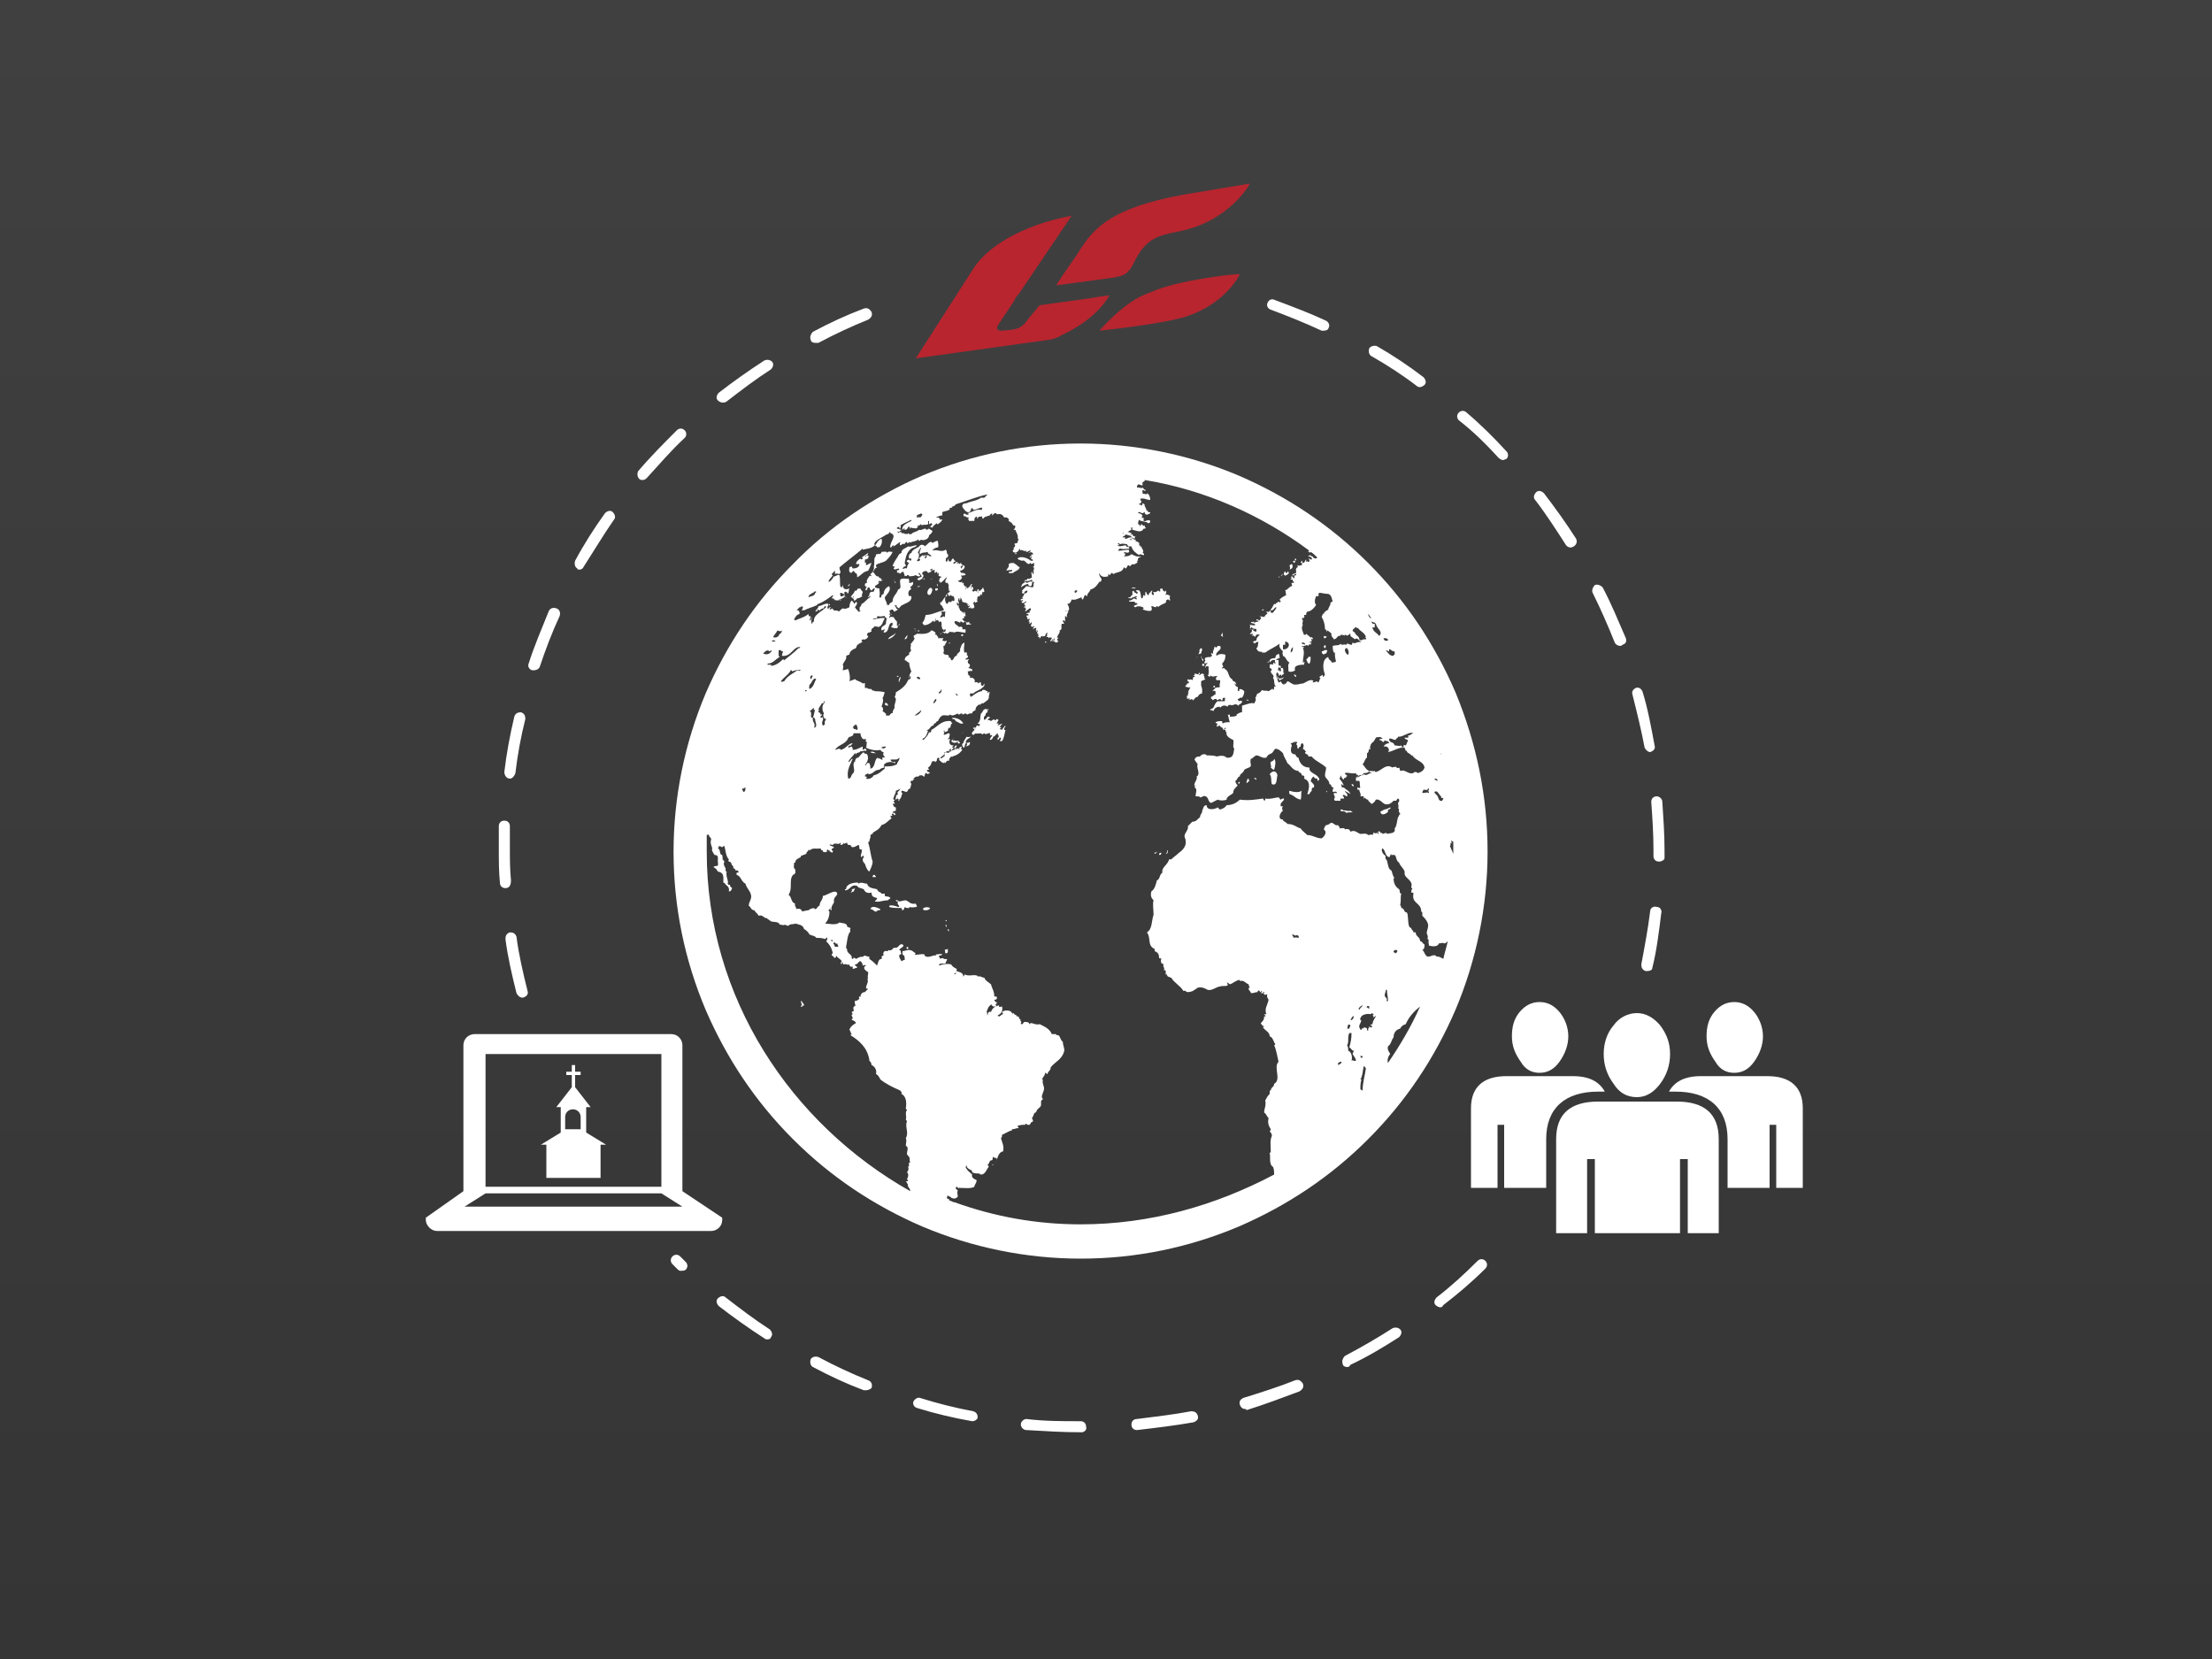 <?xml version="1.0" encoding="utf-8"?>
<!-- Generator: Adobe Illustrator 17.1.0, SVG Export Plug-In . SVG Version: 6.00 Build 0)  -->
<!DOCTYPE svg PUBLIC "-//W3C//DTD SVG 1.1//EN" "http://www.w3.org/Graphics/SVG/1.1/DTD/svg11.dtd">
<svg version="1.1" id="icon" xmlns="http://www.w3.org/2000/svg" xmlns:xlink="http://www.w3.org/1999/xlink" x="0px" y="0px"
	 viewBox="0 0 200 150" enable-background="new 0 0 200 150" xml:space="preserve">
<rect x="0" y="0" width="200" height="150" fill="#808080" stroke="none"/>
<linearGradient id="SVGID_1_" gradientUnits="userSpaceOnUse" x1="100" y1="152" x2="100" y2="2" gradientTransform="matrix(1 0 0 -1 0 152)">
	<stop  offset="0" style="stop-color:#404041"/>
	<stop  offset="1" style="stop-color:#353535"/>
</linearGradient>
<rect fill="url(#SVGID_1_)" width="200" height="150"/>
<g>
	<path fill-rule="evenodd" clip-rule="evenodd" fill="#FFFFFF" d="M131.6,62.6c-1.9-4.4-4.5-8.3-7.9-11.7c-3.4-3.4-7.3-6-11.7-7.9
		c-4.5-1.9-9.4-2.9-14.3-2.9c-5,0-9.8,1-14.3,2.9C79,44.9,75,47.6,71.7,51c-3.4,3.4-6,7.3-7.9,11.7c-1.9,4.5-2.9,9.4-2.9,14.3
		c0,5,1,9.8,2.9,14.3c1.9,4.4,4.5,8.3,7.9,11.7c3.4,3.4,7.3,6,11.7,7.9c4.5,1.9,9.4,2.9,14.3,2.9c5,0,9.8-1,14.3-2.9
		c4.4-1.9,8.3-4.5,11.7-7.9c3.4-3.4,6-7.3,7.9-11.7c1.9-4.5,2.9-9.4,2.9-14.3C134.5,72,133.5,67.2,131.6,62.6z M116.8,84.5
		c0.1,0,0.2,0,0.3,0.1c0.2-0.1,0.4,0,0.3,0.2c-0.1,0-0.2-0.1-0.4,0C116.9,84.7,116.9,84.6,116.8,84.5z M121.3,96
		c0,0.2-0.2,0.2-0.3,0.3C120.9,96.1,121.1,96,121.3,96z M122.1,92.7c0,0.1-0.1,0.2-0.1,0.3c-0.1,0-0.1,0-0.2,0
		C121.9,92.8,121.8,92.5,122.1,92.7C122.1,92.6,122.1,92.6,122.1,92.7z M122.1,92.2c0.1-0.1,0.2-0.4,0.3-0.3
		C122.4,92.1,122.2,92.3,122.1,92.2z M122,93.4c0.1,0,0.1,0,0.2,0c0,0.6-0.1,0.9-0.2,1.3c0.2,0.1,0.2,0.3,0.4,0.3
		c0,0.1-0.1,0.2-0.1,0.3c0.1,0.2,0.3,0.4,0.3,0.6c-0.2,0.1-0.2-0.1-0.4,0c0.1-0.3,0-0.8-0.3-0.9c0-0.2,0-0.3-0.1-0.5
		C122,94.2,121.8,93.8,122,93.4z M123.9,91.7c0.1,0,0.1-0.1,0.1-0.1c0.1,0,0.1,0.1,0.2,0.1c0,0,0,0.1-0.1,0.1
		c0.1,0.1,0.1,0.1,0.1,0.2c0.1,0,0.1-0.2,0.2-0.1c-0.1,0.2-0.3,0.4-0.3,0.7c0,0-0.2,0-0.2,0.1c0.1,0,0.2,0,0.1,0.1
		c0,0.1,0.1,0,0.1,0c0,0.1-0.1,0.1-0.3,0.1c-0.1,0-0.1,0.2-0.1,0.3c-0.1,0-0.1-0.1-0.1-0.2c-0.1-0.1-0.2-0.1-0.3-0.1
		c0,0.1-0.1,0.1-0.2,0.1c0,0.1,0.1,0.1,0,0.1c0,0-0.1,0-0.1,0c-0.1-0.2-0.1-0.2-0.1-0.4c0.1-0.1,0.1-0.3,0.2-0.4
		c-0.2-0.1-0.1-0.3,0-0.4C123.1,91.8,123.6,91.6,123.9,91.7z M123.8,91c0,0.1,0,0.1,0,0.2c-0.1,0-0.1-0.1-0.2-0.1
		C123.5,91,123.7,90.9,123.8,91z M123.2,98.6c-0.1,0-0.1-0.1-0.2-0.1c0-0.3,0-0.6,0.1-0.9c0,0-0.1,0-0.1,0c0.2-0.3,0.2-0.7,0.3-1.2
		c0.1,0,0.1,0.1,0.2,0.2C123.4,97.3,123.2,97.9,123.2,98.6z M123,95.5c0.1-0.1,0.2,0,0.2,0.1C123.1,95.7,123,95.6,123,95.5z
		 M122.9,91.3c-0.2-0.1,0.2-0.4,0.3-0.4C123.2,91,123,91.1,122.9,91.3z M125.4,90.3c-0.1-0.1-0.2-0.2-0.2-0.3c0-0.2,0.1-0.3,0.1-0.5
		c0,0,0.1,0,0.1,0c0,0.4,0.1,0.6,0.1,1C125.3,90.6,125.4,90.5,125.4,90.3z M125.7,95.3c-0.1-0.2-0.3-0.4-0.2-0.7
		c0.3-0.2,0.3-0.6,0.5-0.8c0-0.4,0.2-0.7,0.6-0.8c0.1-0.2,0.2-0.3,0.5-0.4c0.3-0.7,0.8-1.2,1.3-1.6c-0.8,1.8-1.8,3.5-2.9,5.1
		C125.4,95.9,125.5,95.5,125.7,95.3z M126,86.1c0-0.1,0-0.1,0.1-0.2c0.1,0,0.2,0,0.2,0c0.1,0.1,0,0.2-0.1,0.3
		C126.2,86.2,126.1,86.1,126,86.1z M129.9,86.5c-0.2-0.3-0.5,0-0.8,0c-0.3-0.1-0.3-0.5-0.5-0.6c0.2-0.1,0.2-0.3,0.2-0.5
		c-0.2-0.1-0.2-0.3-0.4-0.3c0-0.4-0.4-0.4-0.4-0.8c-0.1,0-0.1,0-0.2,0c0-0.2-0.2-0.2-0.2-0.4c-0.4,0-0.2-1.1-0.4-1.4
		c-0.3,0-0.2-0.4-0.5-0.4c0-0.2-0.1-0.2-0.1-0.3c0.1-0.4,0-0.7,0.1-1c-0.2,0-0.1-0.3-0.2-0.4c-0.3-0.2-0.5-0.5-0.5-1
		c0,0,0.1,0,0.1,0c-0.2-0.2-0.2-0.5-0.3-0.7c-0.3-0.1-0.3-0.6-0.4-0.9c-0.1-0.1-0.2-0.3-0.1-0.4c-0.2-0.1-0.5-0.5-0.3-0.7
		c0.3,0.2,0.2,0.7,0.6,0.8c0.1,0,0.1-0.3,0.2-0.3c0,0.1-0.1,0.1,0,0.1c0.1,0,0.2,0,0.3,0c0.2,0.2,0.1,0.5,0.4,0.7
		c0.1,0.3,0.4,0.5,0.5,0.8c0,0.1,0,0.1,0,0.2c0,0.4,0.8,0.6,0.6,1.2c0,0.1,0.1,0.1,0.1,0.2c-0.1,0-0.1,0.2-0.1,0.3
		c0.1,0,0.2,0,0.2,0.1c-0.2,0.9,0.7,0.8,0.7,1.6c0,0,0.1,0.1,0.1,0.1c0,0.1,0,0.2,0,0.3c0.2,0.2,0.4,0.4,0.5,0.7
		c0.1,0.3-0.1,0.6-0.1,0.9c0,0,0.1,0.2,0.1,0.3c0,0.1-0.1,0.2,0.1,0.3c-0.1,0.1,0,0.3,0,0.5c0.4,0.1,0.8,0.1,0.9-0.2
		c0.2,0,0.3-0.1,0.5,0c0.1,0,0.2-0.1,0.3-0.2c-0.1,0.5-0.3,1.1-0.4,1.6C130,86.4,129.9,86.5,129.9,86.5z M126.1,59.2
		c-0.1,0-0.1,0-0.1,0.1c-0.4,0-0.5-0.3-0.7-0.5c0.2,0,0.2,0.1,0.3,0.1c0-0.1,0-0.1,0-0.2c0.2,0,0.2,0.2,0.5,0.2
		C126.1,59.1,126.1,59.1,126.1,59.2z M125.1,57.7c0.2,0,0.4,0,0.4,0.2C125.3,58,125.1,57.9,125.1,57.7z M124.7,57.5
		c-0.2-0.3-0.6-0.4-0.6-0.8c0.1,0,0.1,0.1,0.2,0c0-0.1,0-0.2,0-0.3c-0.1,0-0.1,0-0.2,0c0-0.1-0.1-0.1-0.1-0.2c0.1,0,0.2,0.1,0.3,0.1
		c0,0,0.1,0.1,0.1,0.1C124.5,56.9,125.1,57.1,124.7,57.5z M123.5,57.8c-0.2,0-0.3,0-0.4,0.1c-0.1,0-0.1,0-0.2-0.1
		c0-0.3-0.3-0.3-0.4-0.6c-0.1-0.1-0.2-0.1-0.2-0.2c0-0.1,0.1-0.1,0.1-0.2c0.1,0.1,0.1,0,0.1-0.1c0.1,0,0.2,0.1,0.3,0.1
		c0.2,0.3,0.6,0.4,0.7,0.8c-0.1,0-0.1,0-0.1,0C123.4,57.6,123.6,57.7,123.5,57.8z M123.7,55.5c0.1,0.1,0.2,0.3,0.3,0.4
		C123.8,55.9,123.7,55.6,123.7,55.5C123.6,55.5,123.7,55.5,123.7,55.5z M129.7,71.6c0.3-0.2,0.4,0.3,0.6,0.4c0,0,0,0.2,0,0.1
		c0,0.1,0.2,0,0.2,0.1c0,0.1-0.1,0.1-0.1,0.2c-0.4,0.1-0.3-0.4-0.5-0.5C129.9,71.8,129.7,71.8,129.7,71.6z M129.7,70.4
		c0.2,0,0.2,0,0.3,0.2C129.9,70.6,129.7,70.5,129.7,70.4z M130.3,68.2C130.3,68.2,130.2,68.2,130.3,68.2c0-0.1,0-0.1,0-0.1
		C130.2,68.2,130.3,68.2,130.3,68.2z M128.7,71.4c0.2,0,0.4,0.1,0.4-0.1c0,0,0.1,0,0.1,0c0,0.1,0,0.2-0.1,0.2c0,0.1,0.1,0,0.1,0.1
		c0,0,0,0.1,0,0.1c-0.2-0.1-0.3,0-0.6,0C128.6,71.5,128.7,71.5,128.7,71.4z M131.1,76.5c0.1-0.1,0-0.3,0.1-0.3c0,0,0.1,0,0.1,0.1
		c0-0.1-0.1-0.2-0.1-0.3c0.1,0,0.1,0.1,0.2,0.1c0,0,0,0,0,0c0,0.3,0,0.5,0,0.8c0,0.1,0,0.2,0,0.3C131.3,77,131.2,76.7,131.1,76.5z
		 M97.4,53.4c0,0.1-0.1,0.2-0.2,0.2C97.1,53.5,97.2,53.3,97.4,53.4z M83.4,46.5c0,0.1-0.1,0.2-0.2,0.3c-0.1-0.1-0.2,0-0.3,0
		c0-0.1,0-0.1,0-0.2c0.1-0.1,0.3-0.1,0.4-0.2C83.3,46.5,83.4,46.5,83.4,46.5z M73.5,53.6c0.1,0,0.1-0.2,0.3-0.1
		c0,0.1-0.1,0.1-0.1,0.1c0,0.1,0,0.1-0.1,0.2c-0.1,0.1-0.3,0.1-0.5,0.2C73.1,53.8,73.3,53.7,73.5,53.6
		C73.4,53.6,73.4,53.6,73.5,53.6z M71.8,55.4C71.8,55.4,71.7,55.4,71.8,55.4C71.7,55.4,71.8,55.4,71.8,55.4
		C71.8,55.4,71.8,55.4,71.8,55.4z M72.3,58.6c-0.1,0-0.1,0-0.1,0c-0.4,0.4-0.8,0.7-1.3,1.1c-0.1,0,0-0.1-0.1-0.1
		c-0.3,0.3-0.7,0.6-1.1,0.6c0-0.1,0.1-0.1,0-0.1c-0.1,0-0.1,0-0.3,0c0-0.1,0-0.1,0-0.1c0.5,0,0.7-0.4,1.1-0.6c-0.1,0,0-0.1-0.1-0.1
		c0-0.2,0-0.3,0-0.5c0.2-0.1,0.2,0.1,0.4,0.1c0,0.1-0.1,0.2-0.1,0.4c0.9,0.1,1-0.9,1.7-0.8C72.4,58.5,72.3,58.4,72.3,58.6z
		 M72.4,60.6c-0.1,0.1-0.2,0-0.3,0c-0.4,0.3-0.9,0.5-1.2,1c-0.1,0-0.2,0.1-0.3,0c0.3-0.4,0.7-0.6,0.9-1c0.1,0,0.1,0,0.1,0.1
		C72,60.6,72.2,60.5,72.4,60.6z M67.2,71.3c0.1,0,0.1-0.1,0.2-0.1c0,0.2,0,0.4-0.2,0.4c0-0.1-0.1-0.2-0.1-0.2c0-0.1,0.1-0.1,0.1-0.2
		C67.3,71.1,67.1,71.2,67.2,71.3z M69,59.1c0.1-0.1,0.2-0.3,0.5-0.3c0,0,0,0.1,0,0.1c0.1,0,0.2-0.1,0.3-0.1
		C69.6,59.2,69.3,59.2,69,59.1C69,59.1,69,59.1,69,59.1z M69.9,57.9c0.1,0,0.2,0,0.2,0.1c-0.1,0-0.2,0-0.3,0
		C69.8,57.9,69.8,57.9,69.9,57.9z M70.7,57c0,0.3-0.3,0.3-0.3,0.5c-0.1,0.1-0.3,0.2-0.5,0.1c0.1-0.2,0.3-0.4,0.4-0.6
		C70.5,57.1,70.6,57.1,70.7,57z M63.9,77c0-0.5,0-1,0-1.5c0.1,0,0.1-0.1,0.2,0c0,0.2,0.2,0.2,0.2,0.4c-0.1,0.3,0,0.5,0.1,0.8
		c-0.1,0.2,0.1,0.4,0.2,0.6c0.4,0,0.3,0.3,0.3,0.5c0,0.2,0.1,0.5-0.1,0.5c-0.1,0-0.2,0-0.3,0.1c0.2,0.1,0.3,0.2,0.4,0.4
		c0.6,0.1,0.5,0.5,0.5,1c0.1,0,0.1,0.1,0.1,0c0.1,0.3,0.5,0.3,0.4,0.8c0.2,0,0.2-0.1,0.3-0.3c-0.1-0.1-0.2-0.1-0.2-0.3
		c-0.1,0-0.2,0-0.2-0.1c0.1-0.3-0.2-0.6-0.1-1.1c0,0-0.1,0-0.1-0.1c0.1-0.3-0.3-0.4-0.1-0.8c-0.1-0.1-0.1-0.2-0.2-0.2
		c0.1-0.1,0-0.2,0-0.4c-0.3,0-0.1-0.5-0.4-0.6c0.1-0.1,0.1-0.2,0.1-0.2c0.2,0,0.2,0.1,0.3,0.1c0.1-0.1,0.1-0.1,0.2-0.1
		c0.1,0.3,0.1,0.9,0.4,1.2c0,0.1-0.1,0.1,0,0.2c0.3,0,0.2,0.4,0.4,0.4c0,0.1,0,0.1,0,0.2c0.1,0,0.2,0.1,0.2,0.2c0.1,0,0.1,0,0.2,0
		c0,0.1,0.1,0.1,0.1,0.1c0,0.1-0.1,0.1-0.2,0.1c0,0.1,0,0.1,0,0.2c0.4,0.1,0.4,0.6,0.8,0.8c0.1,0.4,0.4,0.6,0.5,1
		c0.1,0.4-0.2,0.6-0.2,1c0.2,0.1,0.2,0.4,0.5,0.4c0.1,0.2,0.3,0.3,0.4,0.5c0.3-0.1,0.4,0.1,0.6,0.2c0,0,0.1,0,0.1,0
		c0.1,0.1,0.3,0.2,0.4,0.3c0.3,0.1,0.7,0,0.8,0.3c0.2,0,0.3,0.1,0.5,0c0.1,0.1,0.2,0.1,0.3,0.1c0.1-0.2,0.5-0.1,0.6-0.2
		c0.3,0.1,0.7,0.1,0.8,0.5c0.2,0.1,0.4,0.3,0.5,0.5c0.2,0.1,0.5,0.1,0.6,0.3c0.3,0,0.5,0,0.8,0.1c0.1,0,0.1-0.2,0.2-0.1
		c0,0.1,0,0.2-0.1,0.3c0.3,0.3,0.5,0.6,0.6,1.1c-0.1,0-0.1,0.1-0.1,0.2c0.2,0,0.1,0.2,0.3,0.2c0.1,0,0.1-0.2,0.1-0.2
		c0.1,0.2,0.4,0.3,0.5,0.5c0,0.1-0.1,0.1-0.1,0.2c0.1,0,0,0.1,0.1,0.1c0-0.1,0-0.2,0.1-0.2c0,0.1,0,0.2,0.1,0.2
		c0.2-0.1,0.3,0.1,0.5,0c0,0.1,0,0.1,0.1,0.2c0.1,0,0.2,0,0.2,0c0,0.1,0,0.1,0,0.2c0.2,0,0.2-0.1,0.4-0.1c0-0.2-0.2-0.1-0.2-0.3
		c0.3,0,0.3-0.3,0.5-0.3c0.1,0.1,0.2,0.2,0.2,0.4c0.1,0,0.2-0.1,0.3,0c-0.4,0.2,0,0.5,0.2,0.6c0,0.3-0.1,0.4,0,0.6c0,0-0.1,0-0.1,0
		c0.2,0.2-0.1,0.6-0.1,0.8c0,0.1,0.1,0.1,0.2,0.1c-0.1,0.1-0.2,0.2-0.3,0.3c-0.2,0-0.3,0.1-0.4,0.3c0,0.1,0.1,0.1,0.1,0.1
		c-0.1,0-0.1,0-0.2,0c-0.1,0.1,0,0.1,0,0.2c-0.1,0.1-0.2,0.2-0.4,0.2c-0.1,0.2,0.2,0.5-0.1,0.5c-0.1,0.2,0,0.3,0,0.4
		c-0.1,0-0.1,0.1-0.2,0.1c0,0.1,0.1,0.1,0.1,0.2c-0.1,0-0.1,0.1-0.1,0.1c0,0.1,0.1,0.1,0.1,0.3c0,0-0.1,0-0.1,0.1
		c0.2,0.1,0.3,0.1,0.4,0.3c-0.2,0.1-0.5,0.3-0.6,0.6c0.1,0.1,0.1,0.3,0.2,0.4c0,0.1-0.1,0-0.1,0.1c0.8,0.5,1.5,1.1,1.7,2.2
		c0,0.1,0,0.1,0,0.1c0.1,0.1,0.2,0.2,0.2,0.4c0.3,0.1,0.5,0.5,0.4,0.8c0.2,0.1,0.3,0.3,0.4,0.5c0.5,0.4,1.1,0.7,1.8,1
		c0,0.1,0.2,0.1,0.1,0.3c0.4,0.2,0.5,0.7,0.4,1.3c0,0.1,0.1,0.1,0.1,0.2c-0.2,0.1,0,0.7-0.1,0.8c0,0.1,0.1,0.1,0.1,0.2
		c-0.2,0.5,0.2,1-0.1,1.5c0.1,0.2,0,0.5,0,0.7c0.3,0.1,0.1,0.5,0.1,0.7c0,0.1,0.1,0.2,0.2,0.3c0.1,0.2,0,0.3,0.1,0.5
		c-0.2,0-0.1,0.2-0.1,0.3c-0.1,0,0,0.1-0.1,0.1c0.1,0.2,0,0.4-0.1,0.5c0.2,0.1,0.1,0.5,0,0.6c0,0,0.1,0.1,0.1,0.2
		c-0.1,0-0.2,0-0.2,0c0.1,0.1,0.1,0.2,0.2,0.3c-0.1,0.2,0.2,0.3,0.2,0.6C71.5,101.6,63.9,90.2,63.9,77z M75.1,85c0.1,0,0.1,0,0.2,0
		c0,0,0,0.1,0,0.1C75.3,85.1,75.1,85.1,75.1,85z M75.4,85.2c0.2,0,0.1,0.2,0.3,0.1c0,0.1,0.1,0.2,0.1,0.3c-0.1,0-0.2,0-0.3,0
		c-0.1-0.1,0-0.2-0.1-0.2C75.3,85.3,75.4,85.3,75.4,85.2z M97.7,110.7c-4,0-7.8-0.7-11.4-2c0,0-0.1,0-0.1,0c0,0,0,0,0,0
		c-0.1-0.1-0.3-0.1-0.4-0.2c0,0,0-0.1,0-0.1c0,0-0.2,0-0.2-0.1c0.1-0.1,0-0.2,0.1-0.2c0.1,0.1,0.3,0.1,0.3,0.2
		c0.3,0.1,0.4,0.1,0.6-0.1c0-0.3-0.1-0.3,0-0.6c-0.1,0-0.3-0.2-0.1-0.3c0.1,0,0.1,0.2,0.2,0.1c0,0,0,0,0,0c0.4,0,1.1,0.1,1.4-0.1
		c0-0.2,0.2-0.3,0.2-0.6c-0.2-0.1-0.5-0.2-0.4-0.5c-0.2-0.2-0.5-0.4-0.6-0.7c0.1,0,0-0.2,0.1-0.1c0,0.2,0.2,0.3,0.4,0.4
		c0.1,0,0.1,0.2,0.1,0.2c0.2,0.1,0.4,0.1,0.6,0.1c0.1,0,0.1,0.1,0.2,0.1c0.4,0,0.5-0.5,0.7-0.7c0-0.1-0.1-0.1-0.1-0.2
		c0.2-0.1,0.1-0.4,0.4-0.4c0.1-0.1,0-0.2,0.1-0.3c0.1,0.1,0.2,0.1,0.3,0.1c0.1,0.2-0.1,0.4-0.1,0.5c0.2-0.4,0.2-1,0.7-1.1
		c0.1-0.5-0.1-0.8-0.2-1.2c0.1-0.1,0.1-0.1,0.1-0.3c0.3-0.1,0.5-0.3,0.9-0.4c0,0,0-0.1,0-0.1c0.3,0,0.3-0.1,0.6-0.1
		c0-0.1-0.1-0.1-0.1-0.2c0.3-0.1,0.4-0.1,0.7-0.1c0-0.1,0-0.1,0.1-0.1c0,0.1,0.1,0.1,0.3,0.1c0,0,0.1-0.1,0.1-0.2
		c0.3-0.1,0.2-0.2,0.1-0.4c0.1-0.1,0.1-0.2,0.2-0.4c0-0.1,0.2-0.1,0.2-0.2c0.1-0.3,0.3-0.3,0.4-0.5c0.1-0.2-0.1-0.5,0.2-0.6
		c0-0.1-0.1-0.1-0.1-0.2c0-0.3,0.2-0.5,0.2-0.8c0-0.2-0.2-0.5-0.1-0.8c0,0-0.1,0-0.1,0c0.1-0.2,0.3-0.4,0.3-0.6
		c0.2,0,0.1,0.2,0.2,0.1c0.1-0.3,0.3-0.3,0.3-0.6c0.4-0.5,1-0.7,1.2-1.4c0.1-0.3-0.1-0.5-0.1-0.9c-0.3-0.2-0.2-0.7-0.6-0.6
		c0-0.1,0-0.1-0.1-0.1c-0.2,0-0.1,0-0.3,0c-0.2-0.5-0.7-0.7-1.1-0.9c-0.3,0.1-0.6-0.1-0.8-0.1c-0.1,0,0,0.1-0.1,0.1
		c-0.1-0.2-0.2-0.2-0.5-0.2c-0.1,0.1-0.1,0.2-0.2,0.2c-0.1,0-0.1,0-0.1-0.1c0.1-0.1,0-0.2-0.1-0.2c0.1,0,0.1-0.1,0.1-0.1
		c-0.2,0-0.1-0.4-0.4-0.3c0.1-0.2-0.3-0.1-0.2-0.3c-0.1,0-0.1,0.1-0.2,0c-0.1-0.3-0.7-0.3-0.9-0.1c0,0.1,0.1,0.1,0.1,0.2
		c-0.2,0-0.2,0.2-0.4,0.2c0,0-0.1-0.1-0.1-0.1c0.3-0.1,0.5-0.4,0.4-0.8c-0.1,0-0.2,0.1-0.3,0c0.1,0,0-0.1,0-0.1
		c-0.4,0.1-0.6,0.3-0.7,0.6c-0.2-0.1-0.3,0.1-0.3,0.3c-0.1-0.1,0-0.3-0.1-0.3c0.1-0.3,0.2-0.6,0.5-0.7c-0.1,0.1,0,0.1,0.1,0.2
		c0.1,0,0.2,0,0.3,0c0-0.1-0.1-0.1-0.1-0.2c0,0,0.1,0,0.1,0c0-0.1,0-0.2,0.1-0.2c-0.1,0-0.2,0-0.2,0c0-0.1-0.1-0.1-0.1-0.2
		c0.2,0,0.3-0.1,0.2-0.3c-0.1,0-0.2,0-0.2,0c0-0.5-0.2-0.7-0.3-1.1c-0.2-0.2-0.5-0.3-0.6-0.6c-0.2,0-0.4-0.2-0.6-0.1
		c0-0.1-0.1-0.1-0.1-0.1c-0.3-0.1-0.7,0.1-1.1-0.1c0,0.1,0,0.1-0.1,0.2c0-0.4-0.4-0.4-0.6-0.5c0,0.1-0.1,0.2-0.1,0.3
		c-0.1-0.1-0.1,0-0.1,0.1c0-0.1,0-0.1,0-0.2c0.2,0,0.2-0.2,0.2-0.4c-0.2-0.1-0.4-0.2-0.5-0.4c-0.4-0.1-0.8,0-1.1,0.1
		c0-0.3,0.4-0.1,0.6-0.2c0-0.2,0.2-0.3,0.1-0.4c-0.3,0.1-0.3-0.2-0.6,0c0-0.1-0.1-0.1-0.1-0.3c0.1,0,0.2,0,0.3-0.1
		c-0.1-0.1-0.4,0-0.6,0c0,0.1,0.1,0.1,0,0.1c-0.2-0.1-0.7,0.3-1,0c0,0,0-0.1,0-0.1c-0.3-0.1-0.8,0.1-0.9,0c0,0,0.1-0.1,0.1-0.1
		c-0.2-0.1-0.3-0.3-0.6-0.3c-0.1-0.1-0.1-0.2-0.1-0.3c-0.1,0-0.2,0.1-0.1,0.2c0.1,0,0.2,0,0.2,0.1c-0.3,0-0.4,0.1-0.6,0.1
		c0,0.1,0,0.2,0,0.3c0.2,0.1,0.2,0.2,0.2,0.5c-0.2,0-0.2,0.1-0.3,0.1c-0.1-0.2-0.2-0.3-0.2-0.5c0-0.1,0.2-0.1,0.2-0.2
		c-0.1-0.1,0-0.3-0.2-0.3c0.1-0.2,0.3-0.2,0.4-0.4c-0.2-0.3-0.4,0-0.5,0.1c-0.1,0.1-0.2,0.1-0.4,0.1c-0.1,0.1-0.2,0.3-0.5,0.2
		c0,0.1,0,0.1-0.1,0.1c-0.3-0.1-0.4,0.2-0.3,0.4c-0.1,0-0.1,0-0.2,0.1c0,0.1,0.1,0.1,0,0.2c-0.3,0-0.3,0.4-0.4,0.6
		c-0.2-0.2-0.4-0.4-0.7-0.6c0-0.1,0-0.1,0-0.2c-0.2,0-0.3-0.1-0.5-0.1c0,0.1,0,0.1-0.1,0.1c-0.3,0-0.4,0.1-0.6,0.2
		c-0.1-0.1-0.2-0.1-0.2-0.1c-0.1,0,0,0.1-0.1,0.1c-0.1,0-0.1-0.1-0.1-0.1c0.1-0.3-0.5-0.4-0.4-0.8c-0.1,0-0.1-0.1-0.1-0.2
		c0.1-0.4,0.1-1.1,0.4-1.4c-0.1-0.1,0-0.2,0-0.3c-0.1,0-0.2-0.1-0.3-0.1c0-0.4-0.5-0.3-0.7-0.4c-0.3,0.3-1,0.1-1.3,0.1
		c0.3-0.3,0.4-0.7,0.4-1.1c0,0-0.1,0-0.1-0.1c0.1,0,0.1-0.2,0.2-0.2c0,0.1-0.1,0.1-0.1,0.1c0.1,0,0.1,0.1,0.2,0.1
		c-0.1-0.3,0.1-0.5,0.2-0.7c0,0,0-0.1,0-0.2c0-0.3,0.3-0.4,0.3-0.6c-0.1-0.5-1,0.2-1.3,0.2c0,0.4-0.3,0.5-0.3,0.9
		c-0.2,0-0.2,0.3-0.4,0.3c-0.1-0.2-0.5,0-0.6,0.1c-0.2,0-0.4,0.1-0.6,0.1c0-0.2-0.3-0.3-0.5-0.2c0-0.2-0.2-0.3-0.1-0.5
		c-0.4-0.1-0.3-0.6-0.6-0.8c0.4-0.6,0-1.3,0.4-1.8c0.3-0.1,0.2-0.3,0.2-0.5c-0.2-0.1-0.1-0.4-0.1-0.6c0,0,0.1,0,0.1,0
		c0-0.3,0.3-0.4,0.5-0.5c0-0.1,0-0.1,0-0.1c0.2-0.1,0.3-0.1,0.5-0.2c0-0.2,0.2-0.2,0.2-0.4c0,0.1,0.1,0,0.1,0.1
		c0.3-0.3,0.6-0.1,1-0.2c0,0.2,0.2,0.2,0.2,0.2c0,0,0,0.1,0,0.1c0.2,0.1,0.3,0,0.4,0c0-0.1-0.1-0.1-0.1-0.1c0.1,0,0.1-0.1,0.1-0.1
		c0.1,0.1,0.3,0.1,0.2,0.2c0.2,0,0.1,0,0.2,0.1c0.1,0,0.1-0.1,0.1-0.2c-0.1,0-0.1,0-0.1-0.1c0-0.1,0.2-0.1,0.2-0.2
		c-0.1-0.1-0.3-0.1-0.4-0.2c0.1-0.1,0.2,0,0.3,0c0.1-0.2,0.3-0.1,0.6-0.1c0,0,0-0.1,0.1-0.1c0,0.1,0,0.1,0,0.2
		c0.2,0,0.2-0.1,0.3-0.2c0,0.1,0,0.1,0,0.1c0.1,0,0.1-0.1,0.3-0.1c0,0.1,0,0.1,0.1,0.2c0.1,0,0.1,0,0.2,0c0.1,0.4,0.5,0.1,0.7,0
		c0.1,0,0.1,0.2,0.1,0.3c0,0.1,0.1,0.1,0.2,0.1c0.1,0.3-0.2,0.6,0,0.7c0.1,0,0-0.2,0.2-0.1c0,0.2-0.1,0.2-0.1,0.3
		c0,0.2,0.1,0.3,0.2,0.4c0.1,0.3,0.2,0.6,0.4,0.7c0.1-0.2,0.3-0.6,0.3-0.9c-0.2-0.6-0.2-1.1-0.4-1.7c0-0.1,0.1-0.1,0.1-0.1
		c0-0.2,0.1-0.3,0.1-0.4c0-0.1,0-0.2,0-0.2c0.1-0.1,0.3-0.1,0.2-0.2c0.3-0.2,0.6-0.3,0.8-0.7c0.4-0.1,0.6-0.4,0.9-0.6
		c0-0.1-0.1-0.1-0.1-0.2c0.1,0,0.2-0.1,0.2-0.1c0,0-0.1-0.1-0.1-0.1c0.1,0,0.1-0.1,0.2,0c0,0.1,0.1,0.1,0.1,0.1c0,0,0.1-0.1,0.1-0.1
		c-0.2,0,0-0.1-0.1-0.1c-0.1,0-0.2,0-0.2-0.1c0.1,0,0.2-0.1,0.3-0.1c0-0.1,0-0.1,0-0.3c-0.2,0-0.2-0.2-0.3-0.3c0.1,0,0.1-0.1,0.2,0
		c0-0.2-0.1-0.1-0.1-0.3c0,0,0.1,0,0.1,0c0-0.1-0.1-0.1-0.2-0.2c0,0,0,0,0.1,0c0-0.3,0.2-0.4,0.2-0.7c0.2-0.1,0.3-0.1,0.4-0.2
		c0,0.2-0.4,0.3-0.2,0.5c-0.1,0.1-0.1,0.1-0.2,0.1c0.1,0.1-0.1,0.3,0,0.4c0.1,0,0-0.1,0.2-0.1c0.1,0.1,0,0.1,0,0.2
		c0.2-0.1,0.1,0,0.1,0.1c0,0,0-0.1,0-0.2c0.2-0.1,0.2-0.4,0.3-0.6c-0.1,0-0.1-0.1-0.1-0.1c0-0.1,0-0.1,0.1-0.1
		c0.1,0,0.2,0.1,0.4,0.1c0.1-0.1,0.1-0.3,0.3-0.3c0-0.2,0.2-0.4,0-0.6c0.2-0.2,0.3-0.4,0.6-0.5c0.1,0.1,0.2-0.1,0.3-0.1
		c0.2,0,0.2,0,0.3,0.1c0,0,0,0,0.1,0c0-0.1,0-0.2,0.1-0.3c0.1,0,0.2,0,0.1,0.1c0.1,0,0.2-0.1,0.3-0.1c-0.1-0.1-0.2-0.1-0.3-0.2
		c0-0.1,0.1-0.1,0.2-0.1c0-0.1-0.1-0.1-0.1-0.2c0.1,0,0.2-0.2,0.3-0.3c-0.1,0,0.1-0.2,0.1-0.3c0.1,0.1,0.1,0,0.2,0
		c0,0,0,0.1,0.1,0.1c0-0.1,0.1-0.1,0.1-0.1c0-0.1,0-0.3,0.2-0.3c0,0,0,0.1,0,0.1c0.1,0,0.1-0.1,0.1-0.1c0.1,0,0.1,0.1,0.1,0.1
		c0.1-0.1,0.2-0.2,0.3-0.2c0-0.1,0-0.3,0-0.4c0.2,0,0.4,0.2,0.5-0.1c0,0-0.1,0-0.1-0.1c0.1,0,0.1-0.1,0.2-0.1c0,0.1-0.1,0.1,0,0.2
		c0.1-0.2,0.3-0.3,0.4-0.5c0,0.1,0.1-0.1,0.1,0c0,0.2-0.2,0.3-0.2,0.4c0.1-0.1,0.4-0.2,0.5-0.1C86,67.8,86,67.9,85.9,68
		c0,0-0.1,0-0.1-0.1c-0.3,0-0.4,0.2-0.5,0.4c-0.2,0.1-0.3,0.2-0.4,0.4c0.1,0.1,0.2,0.2,0.4,0.3c0.1,0,0-0.1,0.1-0.1c0,0,0,0,0,0.1
		c0.2,0,0.1-0.3,0.4-0.2c0-0.2,0.1-0.3,0.2-0.4c0.1,0,0.1,0.1,0.1,0.1c0-0.1,0-0.1,0-0.1c0.4-0.1,0.7-0.3,0.9-0.6
		c0-0.1-0.1,0-0.1-0.1c0,0,0.1-0.2,0-0.2c-0.2,0.1-0.2,0.2-0.4,0.3c0-0.2-0.3-0.2-0.4-0.2c0-0.2,0.2-0.1,0.1-0.2
		c-0.4,0-0.4-0.3-0.3-0.6c-0.1,0-0.2,0.1-0.2,0c0.2-0.1,0.1-0.3,0.2-0.4c-0.1,0,0-0.1-0.1-0.1c-0.2,0-0.3,0.2-0.5,0.1
		c0.1-0.1,0.1-0.2,0-0.3c0.1,0,0.1-0.1,0.1-0.1c0,0.1,0,0.1,0,0.2c0.1,0,0.2-0.1,0.3-0.1c0-0.1,0-0.2,0.1-0.3c0,0,0.1,0,0.1,0
		c0.1-0.1,0-0.3,0.2-0.4c0-0.1-0.2-0.1-0.1-0.2c-0.9-0.1-1.2,0.5-1.8,0.8c0,0.1,0,0.3-0.2,0.2c-0.1,0.3-0.3,0.5-0.5,0.7
		c0,0-0.1,0-0.1-0.1c0.3-0.1,0.4-0.4,0.5-0.7c0-0.1-0.1,0-0.1-0.1c0.3,0,0.3-0.4,0.6-0.4c0-0.1,0.1-0.2,0.1-0.2
		c0.2,0,0.1-0.2,0.3-0.2c0.1-0.2,0.2-0.4,0.4-0.5c0.2-0.1,0.6,0.1,0.7-0.1c0.2,0.2,0.5,0,0.7-0.1c0,0.1,0.1,0.1,0.1,0.1
		c0.1,0,0.1-0.1,0.3-0.1c0,0.1,0,0.1,0,0.1c0.2,0,0.2-0.1,0.3-0.1c0,0,0.1,0.1,0.2,0.1c0.1-0.1,0.2-0.1,0.4-0.1
		c0-0.2,0.2-0.2,0.3-0.3c0-0.3,0.2-0.4,0.3-0.5c0.2,0.1,0.2-0.2,0.4-0.1c0.2-0.2,0.6-0.3,0.5-0.7c0.1,0,0-0.2,0.1-0.3
		c-0.1-0.1-0.1,0-0.2,0.1c0-0.1,0-0.1,0-0.2c-0.2,0-0.2-0.2-0.5-0.1c0,0.1,0,0.1-0.1,0.1c-0.4,0.1-0.6,0.3-0.9,0.5
		c-0.1,0-0.1-0.2-0.1-0.3c0.1,0,0.1,0,0.3,0c0.3-0.3,0.7-0.3,1-0.7C89,62.1,89,61.9,89,61.8c0,0-0.1,0.1-0.1,0.2
		c-0.1,0-0.2,0-0.2-0.1c0-0.1,0-0.1,0-0.2c-0.1,0-0.2,0-0.3,0.1c0-0.2-0.1-0.1-0.3-0.1c0.1-0.1,0-0.2,0-0.3c-0.1,0-0.1-0.2-0.4-0.1
		c0,0,0-0.1,0-0.2c-0.1,0-0.1,0-0.1-0.1c-0.1,0-0.1,0.1-0.1,0c0.1-0.1,0-0.1,0-0.3c0.2,0,0.3-0.1,0.4,0c0-0.1,0-0.1,0-0.2
		c-0.1,0-0.2-0.1-0.4-0.1c0.1,0,0.2-0.1,0.2-0.3c-0.1-0.1-0.2-0.1-0.2-0.3c0-0.1,0.1-0.1,0.1-0.2c-0.1,0-0.3,0.1-0.3,0
		c0-0.1,0.3-0.1,0.2-0.3c0-0.1-0.1,0-0.1-0.1c0.1-0.1,0-0.1,0-0.2c-0.1-0.1-0.2,0.1-0.2,0c-0.1-0.3,0-0.6,0-0.9
		c-0.3,0.1-0.3,0.4-0.4,0.6c0.1,0.3-0.3,0.3-0.3,0.6c-0.3,0-0.2,0.4-0.5,0.4c0-0.1-0.1-0.2-0.1-0.3c0,0,0,0.1-0.1,0.1
		c0-0.1,0-0.2-0.1-0.3c-0.2,0-0.4,0-0.4-0.2c0.1-0.2,0-0.3,0-0.6c0.1,0,0.2-0.1,0.2-0.1c0,0-0.1,0-0.1,0c0.1-0.1,0.2-0.2,0.2-0.4
		c-0.1,0.1-0.2,0.1-0.4,0c0-0.1,0.1-0.1,0.1-0.2c-0.1,0-0.3,0-0.5,0c0.1-0.2-0.1-0.1-0.1-0.3c-0.1,0-0.2,0-0.1-0.2
		c-0.2-0.1-0.2-0.2-0.4-0.2c-0.3,0.4-0.9,0.3-1.3,0.3c-0.1,0.1-0.2,0.1-0.3,0.2c0,0.1,0.1,0.1,0,0.2c0.1,0,0.1-0.1,0.1,0
		c-0.1,0.3-0.3,0.4-0.4,0.6c0,0,0.1,0,0.1,0c-0.1,0.1-0.1,0.5,0,0.5c-0.1,0.1-0.1,0.2-0.2,0.2c0,0.1,0,0.1,0,0.2
		c-0.2,0.1-0.4,0.2-0.4,0.5c0.2,0,0.2,0.2,0.4,0.2c0,0.2,0.1,0.6,0.2,0.8c-0.1,0.2-0.2,0.3-0.2,0.6c0.1,0,0-0.2,0.1-0.2
		c0,0.1,0.1,0.1,0,0.3c-0.1,0-0.1,0-0.2,0.1c-0.2,0.5-0.6,0.8-1.1,1.1c0,0.1,0,0.2-0.1,0.4c0,0.1,0.1,0.1,0.1,0.2
		c0,0.3-0.2,0.6-0.1,0.8c-0.1,0.1-0.2,0.3-0.2,0.5c-0.1-0.1-0.2,0.1-0.3,0.2c-0.1,0-0.2,0-0.3,0c0.1-0.2-0.2-0.3-0.3-0.4
		c0.1-0.2,0-0.4-0.1-0.4c0.1-0.3,0.2-0.5,0.1-0.8c0.1-0.1,0.1-0.3,0.2-0.5c-0.3-0.1-0.6-0.1-0.9-0.1c0-0.1-0.3,0-0.3-0.2
		c-0.2,0-0.3,0-0.4-0.1c-0.1,0-0.1,0-0.2,0c0-0.2,0-0.3,0-0.4c0-0.1-0.1,0-0.2,0c-0.2-0.2-0.5-0.2-0.7-0.4c-0.2,0.1-0.3,0.1-0.5,0.2
		c0.1-0.3,0-0.8-0.1-1.1c-0.2,0-0.3,0.1-0.5,0.1c0-0.2,0.1-0.3,0-0.5c0.1-0.3,0.4-0.5,0.3-0.8c0.1,0,0.1-0.1,0.3-0.1
		c0-0.3,0.3-0.5,0.6-0.6c0-0.1,0.1-0.2,0.1-0.3c0.2,0,0.1-0.2,0.3-0.1c0-0.1,0-0.1,0-0.1c0.1,0,0.1,0,0.2-0.1c-0.1,0-0.1,0-0.1-0.1
		c0,0,0,0,0.1-0.1c0.2,0.1,0.5-0.1,0.5-0.3c0,0-0.1,0-0.1-0.1c0-0.1,0-0.1,0.1-0.2c0.2,0,0.2-0.1,0.3-0.1c-0.1-0.3,0.2-0.3,0.3-0.5
		c0.1,0.1,0.2,0,0.3,0.1c0.4-0.1,0.4-0.5,0.6-0.8c-0.3-0.1-0.8,0.1-1.1,0.1c0.1-0.1,0.2-0.1,0.4-0.1c0-0.1,0-0.2,0.1-0.2
		c0.2,0.1,0.3,0,0.6,0c0,0.1,0.1,0.2,0.2,0.2c0.1-0.2,0.4-0.4,0.2-0.7c0.1,0,0.2-0.1,0.3-0.1c0.1,0.1,0.1,0.2,0.2,0.2
		c0.1-0.1,0.2-0.1,0.3-0.2c-0.2,0-0.2-0.3-0.3-0.3c0-0.1,0.1-0.1,0.1-0.1c0,0.1,0.1,0,0.1,0.1c0,0.1-0.1,0-0.1,0.1
		c0.1-0.1,0.2,0.1,0.3,0.1c0.2-0.5,1.2-0.4,1.1-1.1c-0.1,0-0.1,0-0.2,0c-0.1-0.2-0.1-0.3,0-0.5c0.1-0.1,0.2-0.1,0.2-0.2
		c0-0.1-0.1,0.1-0.1-0.1c0.1-0.1,0.4-0.3,0.2-0.5c-0.1,0.1-0.1,0.1-0.3,0.1c0-0.1,0-0.1,0-0.2c0,0,0.1,0,0.1,0
		c-0.1,0-0.2-0.1-0.1-0.2c-0.3,0.1-0.5-0.1-0.8,0.1c-0.1,0.4,0.2,0.8-0.2,0.9c-0.1,0.4-0.5,0.6-0.5,1.1c-0.1,0.1-0.3,0.1-0.3,0.3
		c-0.1,0-0.1,0-0.2,0c0-0.3-0.2-0.4-0.2-0.7c0.2-0.3,0.6-0.6,0.4-1c-0.3,0.1-0.5,0.4-0.5,0.7c-0.1,0-0.1,0.1-0.2,0.1
		c0,0.1,0,0.3-0.2,0.2c0.1-0.4,0-0.6,0-0.8c-0.3,0-0.4-0.1-0.4-0.2c0.1-0.1,0.4-0.2,0.4-0.4c0,0-0.1,0.1-0.1,0.1
		c0-0.1,0.1-0.2,0.1-0.2c0.1,0.1,0.3,0,0.3-0.1c-0.1,0.1-0.2,0-0.1-0.1c-0.2,0-0.2-0.1-0.3-0.2c-0.2,0.1-0.3-0.3-0.5-0.4
		c0.2-0.1,0.1-0.3,0.4-0.4c0-0.1-0.1,0-0.1-0.1c0,0,0,0,0-0.1c0.2-0.2,0.6-0.2,0.9-0.4c0.2-0.2,0.5-0.5,0.6-0.8
		c-0.2,0-0.4-0.1-0.5,0.1c0-0.2-0.3-0.1-0.5-0.1c0,0.1-0.1,0.2-0.2,0.2c-0.1-0.1-0.2,0.1-0.3,0c0,0.1,0,0.2-0.1,0.3
		c-0.1,0.2,0,0.7-0.1,0.8c0.1,0.2-0.1,0.6-0.3,0.7c0,0.1,0.1,0.1,0.1,0.2c-0.1,0-0.1-0.1-0.2,0c-0.1,0.2-0.3,0.3-0.2,0.6
		c-0.1,0-0.1,0-0.2,0.1c0,0.2,0,0.2,0.2,0.3c-0.1,0-0.2,0.2-0.1,0.3c0-0.1,0.1-0.1,0.1,0c0-0.1,0-0.2,0.1-0.3c0.2,0,0.1,0.2,0.3,0.3
		c0.1-0.1,0.1-0.2,0.3-0.2c0,0.1-0.1,0.2-0.1,0.3c-0.2,0-0.4,0-0.4,0.3c0,0.1-0.2,0.2-0.1,0.2c0.1,0,0.2-0.2,0.2-0.1
		c0,0.1-0.1,0.1,0,0.1c-0.3,0.1-0.5,0.5-0.8,0.6c0,0.2-0.2,0.3-0.2,0.4c0.1,0,0,0.1,0,0.2c0,0,0.1,0,0.1,0c0,0.1-0.1,0.1-0.2,0.1
		c-0.1-0.2-0.2-0.2-0.3-0.4c0.1-0.1,0.2-0.3,0.2-0.4c-0.1,0,0-0.1-0.1-0.1c0,0.1-0.1,0.1-0.2,0.2c0-0.2-0.1-0.2-0.2-0.3
		c-0.1,0.1-0.2,0.3-0.2,0.6c-0.2,0.1-0.4,0.2-0.6,0.1c-0.2,0.1-0.3,0.3-0.4,0.3c0.1,0-0.1-0.1-0.1-0.1c-0.1,0-0.2,0-0.3,0
		c0-0.1-0.1-0.1-0.2-0.2c0,0.1-0.1,0.1-0.2,0.1c0-0.1,0.1-0.1,0.1-0.2c-0.1-0.1-0.1,0.2-0.3,0.1c0-0.1,0.1-0.3,0.1-0.4
		c-0.3-0.1-0.6,0.2-0.9,0.2c0,0.2-0.2,0.3-0.3,0.5c0.1,0,0.1-0.1,0.2,0c0-0.1,0-0.2,0.1-0.2c0,0,0,0.1,0.1,0.1
		c0.1-0.1,0.2-0.2,0.4-0.2c0-0.1,0-0.1,0.1-0.2c0,0,0.1,0,0.1,0.1c-0.4,0.4-1.2,0.7-1.1,1.3c-0.2,0-0.1,0.2-0.2,0.2
		c-0.1-0.2,0-0.4,0-0.6c-0.1,0.1,0,0.3-0.2,0.3c0-0.1,0.1-0.2,0.1-0.4c-0.2,0.1-0.2-0.1-0.2-0.2c-0.3,0.3-0.8,0.4-1.2,0.6
		c0-0.1-0.1,0-0.1-0.1c0.1-0.2,0.2-0.4,0.5-0.5c0-0.2-0.1-0.4-0.3-0.3c0.1-0.1,0.2-0.2,0.3-0.3c0.1,0,0.1,0,0.2-0.1
		c0,0.1,0.1,0,0.1,0.1c0,0.1-0.1,0.2-0.1,0.3c0.1,0,0.2-0.1,0.2,0c0.3-0.2,0.8-0.3,1.2-0.5c0-0.1,0-0.1,0.1-0.1
		c0.5-0.2,0.9-0.5,1.3-0.8c0.1,0.1-0.1,0.2-0.1,0.3c0.1,0,0.3,0,0.2,0.2c0,0,0.1-0.1,0.1-0.1c0.1,0.2,0.2,0,0.3,0.1
		c0.1-0.2,0.4-0.1,0.6-0.4c-0.1,0,0-0.1,0-0.1c-0.2,0-0.2,0.2-0.4,0.1c0-0.1-0.1-0.2,0-0.3c0.2,0,0.3,0.2,0.4,0.1
		c0-0.1-0.1,0-0.1-0.1c0.1-0.1,0.1-0.1,0.2-0.1c0,0.1,0.2,0,0.1,0.2c0.2-0.1,0.1-0.3,0.2-0.5c-0.4,0.2-0.6,0-0.6-0.3
		c-0.1,0.1,0,0.2-0.1,0.2c0-0.1-0.1,0-0.1,0c-0.1-0.4,0-0.7-0.1-1.1c-0.2-0.1-0.4,0.2-0.5,0.1c-0.1,0.2-0.3,0.5-0.5,0.5
		c0.1-0.3,0.3-0.4,0.4-0.6c0,0-0.1,0-0.1-0.1c0.1-0.1,0.2-0.2,0.3-0.3c0,0.1,0,0.2,0,0.3c0.2-0.1,0.2,0,0.4,0c0.2-0.2,0-0.3,0-0.6
		c0,0,0,0,0,0c0.7-0.6,1.4-1.1,2.1-1.7c0,0,0,0,0,0.1c0.4-0.1,0.8-0.1,1.1-0.4c-0.1-0.2,0-0.2,0.1-0.4c0,0,0,0,0,0
		c0.3-0.2,0.7-0.4,1-0.6c0,0,0.1,0,0.1,0c0.1-0.1,0.1-0.2,0.2-0.2c0,0,0,0.1,0,0.1c0.7,0.2-0.1,0.8,0,1.3c0.2,0,0.1-0.2,0.3-0.2
		c0,0.1-0.1,0.1,0,0.1c0.2-0.1,0.4-0.3,0.6-0.4c0,0.1-0.1,0.2,0,0.3c0.1,0,0.2-0.2,0.4-0.1c0-0.1,0.1-0.2,0.2-0.2c0,0.1,0,0.1,0,0.1
		c0.2,0,0.2-0.1,0.3-0.1c0,0,0,0.1,0,0.1c0.1-0.2,0.7-0.1,0.7-0.4c0,0.1,0,0.1,0.1,0.2c0.1,0,0.1-0.1,0.2-0.1c0.1,0.1,0.7,0,0.7-0.4
		c0.1-0.1,0.3-0.2,0.3-0.4c-0.1-0.1-0.2-0.1-0.3-0.2c-0.1,0-0.1,0.1-0.2,0.1c-0.1,0-0.1-0.1-0.1-0.1c-0.3,0-0.4,0.2-0.6,0.1
		c-0.2,0.2-0.6,0.2-0.7,0.4c-0.2,0-0.2,0-0.3-0.1c0,0,0,0.1-0.1,0.1c-0.1-0.1-0.1,0-0.2,0c0.1-0.1-0.3-0.1-0.3-0.1c0,0,0-0.1,0-0.1
		c-0.1,0-0.2,0-0.3,0.1c0-0.1,0-0.1-0.1-0.1c0.1-0.1,0.1,0,0.2,0c0-0.1,0.2-0.1,0.2-0.2c-0.2,0-0.2-0.1-0.4-0.1c0,0,0-0.1,0-0.1
		c0,0,0,0,0,0c0.1,0,0.2-0.1,0.2-0.1c0,0.1,0,0.2,0.1,0.2c0-0.1,0.1-0.2,0-0.3c0.3-0.2,0.6-0.3,1-0.5c0,0,0,0.1,0,0.1
		c-0.4,0.2-0.9,0.4-0.8,0.8c0.1,0,0.1-0.2,0.2-0.1c0,0.1-0.1,0.1,0,0.1c0.3,0,0.2-0.2,0.4-0.3c0.1,0.1,0,0.2,0.1,0.2
		c0-0.1,0-0.1,0.1-0.1c0.1,0.1,0.3,0,0.4,0.1c0.1-0.1,0.2-0.1,0.2-0.2c0,0-0.1-0.1,0-0.1c0.2,0.1,0.1-0.1,0.3-0.1c0,0,0,0.1,0,0.1
		c0.2-0.1,0.4,0,0.6-0.1c0.1-0.1-0.1-0.3,0.1-0.3c0,0.1,0,0.2,0,0.3c0.1,0,0.1-0.1,0.2-0.1c0,0,0,0,0.1,0.1
		c-0.1,0.1-0.1,0.2-0.1,0.3c0.1,0,0.1,0,0.1,0c0.1-0.2,0.3-0.3,0.4-0.4c0,0,0,0.1,0.1,0.1c0.1-0.1,0.3-0.2,0.4-0.4
		c-0.1-0.1-0.1,0-0.2,0c0-0.1-0.1-0.1-0.1-0.2c-0.1,0-0.2,0-0.3,0c0.2-0.1,0.4-0.2,0.6-0.2c0-0.1,0-0.2,0-0.3
		c0.2-0.1,0.6-0.1,0.7-0.3c0,0-0.1,0-0.1,0c0.1-0.1,0.2-0.1,0.3-0.1c0-0.1-0.1,0,0-0.1c0.1,0,0.3-0.1,0.3-0.2c1-0.3,1.9-0.7,2.9-0.9
		c-0.1,0.1-0.2,0.2-0.3,0.3c-0.1,0-0.2,0-0.3,0c-0.4,0.3-0.9,0.3-1.3,0.5c-0.3,0-0.4,0.1-0.4,0.3c0.1,0.2,0.4,0.6,0.6,0.5
		c0.2,0,0.1-0.2,0.3-0.4c0,0.1,0.1,0.1,0.1,0.2c0.3,0,0.5-0.2,0.8-0.2c0,0.1,0,0.1,0,0.1c0,0.1-0.1,0.1-0.1,0.1
		c-0.4-0.1-0.8,0.2-1.2,0.3c0,0.1,0.1,0,0.1,0.1c-0.2,0.1-0.3,0-0.4-0.1c0,0.1-0.1,0.1-0.1,0.1c0,0.1,0.1,0.2,0,0.2
		c0.2-0.1,0.2,0.1,0.5,0.1c0,0.1-0.1,0.1-0.1,0.1c0.1,0.1,0.1,0.1,0.1,0.2c0.2,0,0.3,0,0.5,0c0-0.2,0-0.3,0.2-0.4
		c0.1,0.1,0,0.2,0.1,0.2c0-0.2,0.2-0.2,0.4-0.2c0,0.1,0,0.2,0.1,0.2c0.1-0.2,0.3-0.2,0.6-0.3c0-0.1,0.1-0.1,0.2-0.2
		c0,0.1,0,0.1,0,0.2c0.1,0,0.1-0.2,0.3-0.2c0.1,0,0.1,0.1,0.2,0.1c0.3-0.1,0.5,0.1,0.6,0.3c0.2-0.1,0.5,0.1,0.4,0.3
		c0.1,0.1,0.3,0.1,0.4,0.4c0.1,0,0.2,0,0.2,0.1c0,0.2-0.2,0.3-0.2,0.4c0-0.1,0.1-0.1,0.2-0.1c0.1,0.3,0.3,0.5,0.2,0.8
		c0,0,0.2,0,0.1,0c0,0.1-0.1,0.2-0.1,0.4c-0.1,0-0.2,0-0.3,0.1c0.2,0.1,0,0.3-0.1,0.4c0,0,0.1,0,0.1,0c0,0.1-0.2,0.1-0.1,0.3
		c0.3,0.2,0.5-0.1,0.6-0.3c0,0.1,0.1,0.1,0,0.2c0.2-0.2,0.3,0.1,0.6,0c0,0.1-0.1,0.1,0,0.1c0.2,0,0.3-0.2,0.4-0.1
		c0,0.1-0.2,0.1-0.2,0.2c0.1-0.1,0.4-0.1,0.4,0.1c0,0.1-0.3,0-0.2,0.1c0.1,0,0.1,0.1,0.1,0.1c-0.1,0-0.2,0-0.2,0.1
		c0.1,0,0.2,0,0.2,0c0,0.2-0.1,0-0.1,0.1c0,0.1,0.2,0,0.2,0.2c0,0-0.2,0-0.2,0c-0.2-0.2-0.9-0.5-1.2-0.2c0,0,0.1,0.1,0.1,0.1
		c0.1,0,0.2,0.1,0.3,0.1c0.3-0.1,0.3,0.2,0.6,0.3c0.1,0,0.1-0.1,0.2-0.1c0,0.2,0.2,0,0.3,0c0,0.1,0,0.1,0,0.3
		c-0.1,0-0.1,0.1-0.1,0.1c0.1,0,0.1,0,0.1,0.1c0,0-0.1,0.1-0.1,0.1c0,0,0.1-0.1,0.1,0c-0.1,0.1-0.1,0.1,0,0.2c-0.1,0,0,0.2-0.1,0.2
		c-0.1,0,0-0.2-0.1-0.2c-0.1,0.1,0,0.3,0,0.5c-0.1,0.1-0.3,0.2-0.4,0.1c0,0.2-0.2,0.1-0.3,0.2c0.2,0.1,0.6,0,0.7-0.1
		c0,0.1,0.1,0.2,0,0.2c-0.2-0.1-0.3,0.1-0.5,0.1c0-0.1-0.2-0.1-0.2-0.1c0,0.1,0.1,0.1,0.1,0.1c-0.3,0-0.3,0.2-0.4,0.4
		c0.2-0.1,0.4-0.3,0.7-0.3c-0.1,0.1,0,0.1,0.1,0.2c0.1,0,0.1,0,0.2-0.1c0-0.1,0-0.3,0.1-0.3c0,0,0.1,0,0.1,0.1
		c-0.1,0.1,0,0.2-0.1,0.4c-0.3,0-0.4-0.1-0.6-0.1c-0.1,0.1-0.2,0.2-0.4,0.4c0.1,0.1,0,0.1,0,0.2c0,0.1,0.2,0,0.2,0.1
		c0,0.1-0.1,0.2-0.2,0.4c0.1,0,0.1-0.1,0.1,0c0,0.1-0.2,0-0.2,0.1c0,0,0,0,0,0.1c0.1,0,0.2-0.1,0.2,0c0,0.1-0.2,0-0.1,0.2
		c0.2,0.1,0.3-0.2,0.4-0.1c0,0.1-0.2,0.1-0.2,0.2c0,0.1,0.1,0.1,0.1,0.2c0,0.1-0.2,0-0.1,0.1c0,0.1,0.1,0,0.1,0c0,0.1,0,0.1,0.1,0.2
		c-0.1,0-0.1,0.1-0.1,0.2c0.1-0.1,0.3-0.2,0.4-0.3c0.1,0,0.1,0,0.1,0c0,0,0,0.1,0,0.2c0,0-0.1,0-0.1,0c0,0.1,0,0.1,0,0.2
		c-0.1,0-0.3,0-0.3,0.1c0.1,0,0.2,0,0.2,0.1c0,0.1-0.2,0-0.2,0.1c0.1,0.2,0.1,0.1,0.1,0.3c0.1,0,0.2-0.1,0.2,0
		c0,0.1-0.1,0.1-0.1,0.2c0.2,0,0,0.1,0.1,0.2c0.1,0,0.1-0.2,0.2-0.1c0,0.1-0.1,0.2-0.1,0.3c0,0,0.1,0,0.1,0.1c0.1,0,0.1-0.1,0.2-0.1
		c0,0.1-0.1,0.2-0.1,0.3c0.1,0,0.1-0.2,0.3-0.1c0,0.1-0.1,0.2,0,0.2c0.1,0.1,0.1-0.1,0.1-0.1c0,0.1-0.2,0.2-0.1,0.2
		c0,0,0.1,0,0.1-0.1c0.1,0.1-0.1,0.2,0,0.3c0.1-0.1,0.1,0,0,0.1c0.1,0,0.1-0.1,0.1,0c0,0.1-0.1,0.2,0,0.2c0,0,0.1,0,0.1,0
		c0,0-0.1,0.2,0,0.1c0.1,0,0.1-0.2,0.2-0.2c0.1,0.1,0.2,0,0.3,0c0-0.1,0.1-0.3,0.2-0.3c0,0.2-0.1,0.3,0,0.3c0,0.1-0.1,0-0.1,0.1
		c0.1,0,0.2,0,0.2,0c0,0.1,0,0.1,0,0.1c0.1,0,0.1-0.1,0.1-0.1c0.1,0.1,0.2,0,0.2,0.1c0,0.1-0.2,0.2-0.1,0.3c0.1,0,0.1-0.2,0.2-0.2
		c0,0.1-0.1,0.2,0,0.2c0.1,0,0-0.2,0.1-0.3c0.1,0.1,0,0.1,0,0.3c0.1,0,0.1,0.1,0.2,0.1c0,0,0.3-0.1,0.1-0.1c0,0,0.1,0,0.1,0
		c-0.1-0.1-0.2-0.2,0-0.3c-0.1-0.1-0.2-0.1-0.3-0.1c0,0,0.1,0,0.2,0c0-0.2,0.3-0.4,0.2-0.6c0.3-0.1,0.1-0.3,0.2-0.6
		c0.1,0,0.1,0,0.2,0c0-0.1,0-0.1-0.1-0.2c0,0,0-0.2,0.1-0.1c0,0,0.1,0.1,0.1,0.1c0-0.2,0-0.3,0-0.5c0.1,0,0.1,0.1,0.2,0.1
		c-0.1-0.2,0-0.3,0.1-0.5c-0.1-0.1-0.3,0-0.3-0.1c0.5,0.2,0.4-0.3,0.2-0.6c0.2,0,0.3-0.1,0.4-0.4c0.3,0.1,0.6-0.1,0.9-0.2
		c0,0.1,0,0.2,0.1,0.2c0.1-0.1,0.1-0.3,0.2-0.4c0.1,0,0.1,0.1,0.2,0.1c0-0.3,0.2-0.3,0.3-0.6c0.4-0.1,0.6-0.4,0.8-0.7
		c0.1,0,0.1,0,0.1,0c0.3-0.3-0.2-0.4-0.1-0.8c0.1,0.4,0.5,0.4,0.8,0.3c0-0.1,0-0.2,0-0.2c0.1,0,0.1,0.1,0.1,0.1
		c0.1,0,0.1-0.1,0.2-0.2c0.1,0,0.1,0.1,0.2,0.1c0.2-0.2,0.8-0.1,0.9-0.6c0.1,0,0.1,0.1,0.2,0.1c0.1-0.1,0.1-0.2,0.2-0.3
		c0.1,0,0.1,0.1,0.2,0.1c0-0.1,0.1-0.1,0.2-0.2c0.2,0.1,0.3-0.1,0.4-0.1c0.1-0.1,0-0.1,0-0.2c0.1,0,0.1,0,0.1,0
		c-0.1-0.3,0.2-0.3,0.3-0.4c-0.4,0.1-0.7-0.1-0.9-0.2c-0.2,0.2-0.4,0.2-0.7,0.2c0.1-0.1,0.2-0.1,0.1-0.3c-0.1,0-0.1,0.1-0.1,0
		c0.1-0.2,0.3,0.1,0.5-0.1c0-0.1-0.1-0.1,0-0.2c-0.3,0-0.7,0.1-1,0.1c0-0.1,0.1-0.2,0.2-0.2c0.3,0.1,0.5,0,0.8,0c0,0,0-0.1,0-0.1
		c-0.1-0.1-0.3,0-0.3-0.2c-0.2,0-0.6,0.2-0.8,0c0.1,0,0.1,0,0.2,0c0-0.1-0.2-0.1-0.1-0.2c0.1,0,0.1,0.1,0.2,0.1c0.2-0.1,0.4,0,0.6,0
		c0,0.1,0.1,0.1,0.1,0.2c0.1,0,0.2,0,0.3,0c0.1,0.4,0.4,0.6,0.7,0.8c0-0.2,0.3,0,0.4,0c0.1-0.1,0-0.2-0.1-0.2
		c0.2-0.2-0.1-0.4-0.1-0.6c-0.1,0-0.1,0.2-0.1,0.1c0-0.1,0-0.1,0-0.2c-0.1,0-0.1,0.1-0.1,0c0-0.1,0-0.1,0-0.2
		c-0.3-0.2-0.5-0.3-0.9-0.3c0.1,0,0.1-0.1,0.2-0.1c-0.1-0.3-0.4,0.1-0.6,0c0.1-0.2-0.1-0.1-0.2-0.1c0.1-0.1-0.1-0.1-0.1-0.3
		c0.1,0,0.1-0.1,0.2,0c0-0.1-0.1,0-0.1-0.1c0.4,0.1,0.5-0.2,0.8-0.3c0-0.1-0.1-0.2,0-0.2c0.2,0,0,0.1,0.1,0.2c0.4,0.1,0.8,0.3,1-0.1
		c0.1,0,0.2,0,0.2-0.1c-0.1,0-0.1-0.1-0.1-0.2c-0.2,0.1-0.2-0.1-0.3-0.1c-0.1,0,0,0.1-0.1,0.2c0-0.1-0.1-0.2-0.2-0.2
		c0-0.1,0-0.3,0.1-0.4c0.2,0.2,0.6,0.1,0.8,0.3c0.1,0,0.2,0,0.2-0.2c-0.2-0.2-0.4,0.1-0.6,0c0-0.1,0-0.1,0-0.3c-0.1,0-0.1,0.1-0.2,0
		c0-0.1,0.1-0.1,0.1-0.2c-0.1-0.1-0.2-0.2-0.4-0.2c0,0,0-0.1,0.1-0.1c0.1,0,0.2,0.1,0.3,0.1c0.1,0,0.1-0.1,0.2-0.1
		c0,0.1,0,0.2,0.1,0.1c0.2-0.4-0.2-0.6-0.1-0.8c-0.1,0-0.1-0.1-0.2-0.1c0,0.1,0,0.2-0.1,0.2c0-0.1-0.1,0-0.2-0.1c0,0,0-0.1,0-0.1
		c0.1,0.1,0.1,0,0.2-0.1c0-0.2-0.1-0.1-0.1-0.3c0.4-0.1,0.5,0.1,0.9,0.1c0-0.3-0.1-0.5-0.3-0.6c0,0,0,0.1-0.1,0.1
		c-0.1-0.1-0.2,0-0.3-0.1c0-0.1,0-0.2,0-0.3c0.2,0,0.2,0.2,0.3,0c-0.2,0-0.2-0.2-0.3-0.2c-0.2,0.1-0.3-0.1-0.5,0
		c0-0.1,0-0.2,0.1-0.3c0.2,0,0.3,0.1,0.4,0.1c0-0.1,0-0.2,0-0.3c0.1,0,0.1-0.1,0.2-0.1c0,0,0,0,0-0.1c5.5,0.9,10.6,3.2,14.9,6.4
		c0,0,0,0-0.1,0c0,0,0,0.1,0,0.1c0.1,0,0.1,0,0.1,0.1c0,0,0.1-0.1,0.1-0.1c0.2,0.1,0.4,0.3,0.6,0.5c0,0-0.1,0.1-0.1,0.1
		c-0.2,0-0.3-0.1-0.3-0.2c-0.1,0.1-0.1-0.1-0.3-0.1c0,0.1-0.2,0-0.1,0.1c0.1,0,0.4,0.1,0.3,0.3c-0.1,0-0.2-0.1-0.3-0.1
		c0,0.1,0.1,0,0.1,0.2c0,0,0,0.1-0.1,0.1c-0.1,0-0.1-0.1-0.1-0.1c0,0,0,0.1-0.1,0.1c0,0,0-0.1,0-0.2c-0.1,0-0.1,0.3-0.3,0.3
		c-0.1,0,0-0.2-0.1-0.2c0,0,0,0.1-0.1,0.1c0,0.1,0.2,0.1,0.1,0.3c-0.1,0-0.2,0.1-0.4,0c0,0.1,0.1,0.1,0,0.2
		c-0.2,0.1-0.1,0.3-0.1,0.5c-0.1,0-0.1,0.1-0.3,0.1c0,0.1-0.1,0.1-0.1,0.1c0.1,0.1,0.2-0.1,0.4-0.1c0,0,0,0.1,0,0.1
		c-0.1,0-0.1,0.1-0.2,0c0,0.1,0.1,0.2,0,0.3c-0.1-0.1-0.2-0.3-0.3-0.1c0.1,0,0.1,0,0.1,0.1c-0.1,0-0.1,0-0.1,0.1c0.1,0,0.2,0,0.2,0
		c-0.1,0.2,0.1,0.1,0.1,0.3c-0.1,0-0.2,0-0.2,0c-0.1,0.1,0.1,0.2,0,0.3c-0.2,0-0.2,0.2-0.4,0.2c0.2,0.1-0.2,0.1-0.2,0.2
		c0.1,0.1,0,0.2,0.1,0.4c-0.2,0.1-0.4,0.2-0.6,0.4c0,0.1,0.1,0.1,0.1,0.2c-0.1,0.1-0.2,0-0.3,0c-0.1,0,0.1,0,0,0.1
		c-0.2,0-0.1,0.2-0.3,0.1c-0.1,0.2-0.2,0.4-0.3,0.5c0,0,0,0.1,0,0.1c0.3,0,0.3-0.3,0.5-0.3c0,0.2-0.2,0.3-0.3,0.5
		c-0.1,0-0.1,0-0.2,0c0-0.1,0-0.2-0.1-0.2c0,0.2-0.2,0.1-0.3,0.1c0,0.1,0.1,0.1,0.1,0.2c-0.1,0-0.1,0.1-0.2,0.1c0,0.1,0.1,0.1,0,0.1
		c-0.1-0.1,0,0-0.1,0.1c-0.1-0.1-0.3,0-0.4-0.1c0,0.1,0.2,0.1,0.1,0.2c0,0.1-0.1,0.1-0.1,0.2c-0.1,0-0.1-0.1-0.3-0.1
		c0,0,0,0.1,0,0.1c0.1,0,0.2,0,0.2,0.1c-0.2,0-0.2,0.1-0.3,0c0,0,0,0.2,0,0.1c-0.1,0-0.1,0-0.2-0.1c-0.1,0.1-0.2,0-0.2,0.1
		c0.1,0.1,0.3,0,0.4,0.2c-0.1,0.1-0.3,0-0.5,0c0,0.1,0.1,0.1,0,0.3c0.1,0.1,0.1-0.1,0.2-0.1c0,0.1,0.1,0.1,0.2,0.2
		c-0.2,0-0.3,0.1-0.4,0c0,0.1,0.2,0,0.2,0.1c0,0.2-0.1,0.2-0.2,0.3c0.1,0.1,0.3-0.1,0.3,0.1c-0.1,0-0.1,0-0.1,0.1
		c0.1-0.1,0.2,0,0.3,0.1c0-0.2,0.2-0.3,0.4-0.2c-0.1,0.1-0.3,0.2-0.3,0.5c-0.1,0.1-0.3,0-0.3,0.2c0.1,0,0.2,0.1,0.2,0.1
		c0-0.2,0.2-0.1,0.3-0.2c-0.1,0.2,0,0.5-0.2,0.6c0,0.1,0.1,0.2,0.2,0.3c0.2,0,0.2,0.1,0.3,0c0,0,0,0.1,0,0.1c0.1,0,0.2,0,0.3,0
		c0.4-0.3,0.9-0.5,1.3-0.8c-0.1,0.3,0.1,0.5,0.3,0.7c-0.1,0.2,0,0.2,0,0.4c0.3,0.1,0.3,0.5,0.6,0.6c-0.2,0.2-0.1,0.4-0.1,0.8
		c0.2,0.1,0.5,0,0.6-0.1c-0.2-0.5,0.6-0.5,0.8-0.5c0-0.1,0.1-0.2,0-0.3c0,0.1,0,0.1-0.1,0.1c0-0.5,0.2-0.9,0-1.3c0,0,0.1,0,0.1-0.1
		c-0.1,0-0.2,0-0.2-0.1c0.3,0.1,0.4-0.2,0.6,0c0-0.1,0.1-0.2,0.2-0.1c0-0.1,0.1-0.2,0.1-0.2c-0.1,0-0.2,0-0.2,0
		c0-0.1,0.2-0.1,0.2-0.1c0-0.4-0.3-0.5-0.5-0.7c0,0.1-0.1,0.1-0.2,0.1c-0.1-0.3-0.3-0.6-0.1-0.9c-0.1-0.1,0-0.2,0-0.4
		c0-0.1-0.1-0.1-0.1-0.2c0.2,0,0.3-0.1,0.2-0.3c0.1,0,0.1,0,0.2,0c0-0.1,0-0.2,0.1-0.3c0.3,0,0.6-0.3,0.8-0.6
		c-0.2-0.2-0.1-0.6,0-0.8c0.1,0,0.1,0,0.2,0c0.1-0.1-0.1-0.2,0.1-0.3c0.2,0,0.5,0.1,0.8,0.1c0.3,0.1,0.3,0.4,0.4,0.7
		c-0.1,0-0.1,0-0.2,0.1c0,0.3-0.2,0.4-0.2,0.6c-0.1,0.1-0.4,0.2-0.4,0.4c-0.1,0-0.1,0-0.1,0c0,0.1-0.1,0.2-0.1,0.3
		c0.2,0.3,0.3,0.7,0.3,1.1c0.2,0,0.2,0.5,0.2,0.1c0.2,0.1,0.3,0.2,0.4,0.3c-0.1,0.2,0.1,0.3,0.2,0.5c0.3,0,0.3-0.4,0.6-0.3
		c0,0,0-0.1,0-0.1c0.1,0,0.3,0,0.4,0.1c-0.1-0.1,0-0.1,0.1-0.1c0.1,0.2,0.3-0.1,0.4-0.1c0,0,0,0.2,0,0.2c0.1,0.1,0.3,0.2,0.4,0.3
		c0.2-0.2,0.4,0.1,0.6,0.3c-0.3-0.2-0.6,0.2-0.8,0c-0.1,0.1,0,0.2-0.1,0.2c-0.2,0-0.2-0.1-0.4-0.1c-0.1,0,0,0.1-0.1,0.1
		c-0.2-0.1-0.4,0.1-0.5-0.1c-0.1,0.2-0.4,0.1-0.7,0.2c0,0.2,0,0.4,0.1,0.6c0,0,0.2,0,0.1,0c0,0.3,0,0.5,0.1,0.8
		c-0.1,0.1-0.3,0.1-0.4,0.1c0-0.2-0.3-0.2-0.3-0.5c-0.6,0.2-0.5,1.1-0.3,1.6c-0.1,0.1-0.1,0.2-0.2,0.2c0-0.1,0-0.1,0-0.2
		c-0.1,0.1-0.2,0.1-0.3,0.2c0,0.1,0.1,0.1,0.1,0.1c-0.1,0.1-0.1,0.3-0.2,0.4c-0.1,0-0.1-0.1-0.1-0.1c-0.1,0-0.2,0.1-0.4,0.1
		c0-0.1,0-0.1,0-0.1c0.1-0.1,0.1,0,0.1,0c-0.3-0.3-0.7,0.1-1,0.2c-0.2,0-0.4,0.1-0.7,0.1c-0.3,0-0.5-0.3-0.7-0.3
		c-0.1,0.1-0.1,0.3-0.3,0.2c0,0.1,0.1,0.1,0,0.1c-0.1,0-0.2-0.1-0.3-0.3c0,0-0.1,0.1-0.2,0.1c-0.1-0.2-0.1-0.3-0.2-0.5
		c0.1,0,0.2-0.1,0.1-0.1c0,0.1-0.1,0.1-0.1,0.1c-0.1-0.3,0.2-0.6,0.2-0.9c0.1,0,0,0.1,0.2,0.1c0-0.1,0-0.1,0-0.2
		c-0.1,0-0.2,0-0.2-0.1c0-0.1,0-0.2,0-0.4c-0.1-0.1-0.2,0.1-0.2-0.1c0.1,0,0.2-0.1,0.3-0.1c0-0.1,0-0.3-0.1-0.4
		c-0.1,0.1-0.1,0.1-0.2,0.1c0,0.1-0.1,0.2-0.1,0.3c-0.3,0-0.6,0.1-0.5,0.4c0.1-0.1,0.2-0.3,0.5-0.2c-0.1,0.2,0.1,0.2,0,0.3
		c-0.1,0-0.1-0.1-0.1-0.1c-0.1,0-0.1,0.2-0.1,0.2c-0.1,0-0.1-0.1-0.3,0c0,0.1,0,0.2,0,0.3c0.1,0,0.2,0.1,0.2,0.2c0,0-0.1,0-0.1,0.1
		c0,0.3,0.4,0.3,0.2,0.6c0.2,0.2,0,0.6,0.3,0.8c-0.1,0-0.1-0.1-0.2,0c0,0.2,0,0.2-0.1,0.3c0,0,0-0.2-0.1-0.1
		c-0.1,0.1-0.2,0.1-0.3,0.2c-0.2-0.1-0.3,0-0.6-0.1c-0.1,0.1-0.2,0.3-0.4,0.3c-0.1,0.1-0.1,0.3-0.2,0.4c0.1,0.2,0,0.3-0.1,0.5
		c-0.3-0.1-0.7,0.1-1.1,0.2c0,0.2,0,0.4,0,0.6c-0.2,0-0.3,0.1-0.5,0.2c0,0.1,0.1,0.1,0,0.1c-0.1,0.1-0.5,0.1-0.6,0.1
		c0-0.1,0-0.2,0-0.2c-0.1,0-0.1,0.1-0.2,0c0.1,0.2,0.1,0.5,0.2,0.7c-0.3,0-0.5,0-0.6,0.1c-0.1,0-0.1-0.1-0.1-0.2
		c-0.3,0-0.4,0-0.6,0.1c0,0.1,0.2,0.1,0.2,0.2c0,0.1-0.1-0.1-0.1,0c0.1,0.1,0,0.1,0,0.2c0.1,0,0.2-0.1,0.3-0.1
		c0,0.2,0.3,0.1,0.3,0.4c0.1,0,0.1-0.2,0.2-0.2c0.1,0.1-0.1,0.1-0.1,0.2c0,0,0.1,0,0.1,0c0,0.2,0.1,0.2,0.1,0.2
		c-0.1,0.4,0.4,0.6,0.6,0.7c0.1,0.3-0.1,0.6,0.1,0.8c-0.1,0.3,0,0.9-0.7,0.8c-0.2-0.2-0.5-0.2-0.9-0.1c-0.2-0.1-0.6-0.1-0.9-0.1
		c-0.1-0.2-0.5-0.1-0.6,0.1c-0.2,0-0.4,0-0.5,0.3c0.1,0.1,0.2,0.3,0.3,0.4c-0.2,0.2,0.3,0.9-0.1,1.1c0.1,0.3-0.3,0.6-0.2,0.9
		c0.1,0,0-0.1,0.1-0.1c0,0.2-0.1,0.1-0.1,0.2c0.3,0.1,0.1,0.5,0.1,0.8c0.2,0,0.4,0,0.4,0.1c0.2,0,0.3-0.2,0.5-0.1
		c0.3,0.1,0.2,0.5,0.5,0.6c0.2-0.1,0.4-0.2,0.6-0.3c0.2,0.1,0.6,0.1,0.8,0c0-0.3,0.4-0.4,0.6-0.6c0-0.4,0.3-0.5,0.4-0.7
		c-0.1-0.1-0.2-0.2-0.2-0.4c0.2-0.1,0.2-0.4,0.4-0.4c0-0.2,0.1-0.2,0.2-0.3c0.1-0.1,0.2-0.2,0.2-0.3c0.3-0.2,0.6-0.2,0.6-0.4
		c0-0.2-0.1-0.3,0-0.6c0.2,0,0.2-0.2,0.5-0.3c0.3,0,0.5,0.3,0.9,0.2c0.1-0.2,0.2-0.3,0.5-0.4c0.1-0.1,0.2-0.3,0.3-0.4
		c0.3,0,0.5,0.2,0.7,0.4c0.1,0.4,0.3,0.6,0.4,0.9c0.3,0.2,0.5,0.7,1,0.7c0,0.2,0.3,0.1,0.3,0.4c0.2,0,0.3,0.1,0.2,0.3
		c0.6,0.2,0.5,0.8,0.3,1.4c0.1,0,0.2,0,0.2,0c0-0.1,0.1-0.2,0.2-0.3c0-0.2,0-0.3,0.2-0.3c0.1-0.3-0.2-0.4-0.3-0.6
		c0.1-0.2,0.1-0.3,0.3-0.4c0,0.2,0.2,0.2,0.3,0.2c0,0.1,0,0.2,0.1,0.2c0,0,0-0.1,0.1-0.1c-0.1-0.5-0.7-0.5-0.9-0.9
		c0-0.1,0-0.1,0-0.2c-0.6,0-0.9-0.4-1-0.9c-0.2,0-0.2-0.2-0.3-0.3c-0.5,0-0.4-0.5-0.3-0.8c0-0.1-0.1-0.1-0.1-0.2
		c0.2,0,0.3-0.2,0.6-0.1c0,0.1-0.1,0.1-0.1,0.2c0.2,0.1,0,0.4,0.2,0.4c0-0.1,0.1-0.2,0.2-0.2c0-0.1,0-0.2,0.1-0.3
		c0.2,0,0.2,0.3,0.1,0.5c0.2,0.1,0.2,0.2,0.3,0.3c-0.1,0-0.1,0-0.1,0.1c0.1,0.1,0.3,0.1,0.3,0.3c0.2,0,0.2,0,0.3,0
		c0.3,0.4,0.9,0.6,1.3,1c0,0.3-0.1,0.4-0.1,0.7c0,0.3,0.4,0.4,0.4,0.8c0.2,0,0.1,0.2,0.3,0.3c0,0,0.1,0,0.1,0
		c-0.1,0.1-0.1,0.2-0.1,0.4c0.2,0,0.3-0.1,0.4,0.1c-0.1,0-0.2,0-0.3,0c0,0,0,0.1,0,0.1c0,0.1,0.1,0.2,0.1,0.3
		c-0.1,0.1-0.1,0.2,0,0.3c0.2,0,0.3,0,0.5,0c0-0.1,0-0.2,0-0.2c0.1,0,0.2,0,0.3,0c0.1-0.2-0.1-0.1-0.1-0.3c0.2-0.1,0.2,0.1,0.4,0.1
		c0.1-0.3-0.2-0.3-0.2-0.5c0.1,0.1,0.4,0.2,0.5,0.3c-0.1-0.3-0.4-0.4-0.6-0.6c-0.1,0-0.1,0-0.2,0c0.1-0.1-0.1-0.2,0-0.3
		c0.1,0,0,0.1,0.2,0.1c-0.1-0.2-0.2-0.4-0.4-0.6c0.1-0.1,0.1-0.2,0.1-0.3c0.1,0.1,0.1,0.3,0.3,0.4c0-0.1,0-0.1,0.1-0.2
		c0,0,0.1,0.1,0.1,0c0-0.1,0-0.1,0.1-0.1c0-0.2-0.2-0.1-0.2-0.3c0.3-0.1,0.6,0.1,1,0c0,0.2,0.1,0.1,0.2,0.2c0,0.1-0.2,0.1-0.1,0.2
		c0.2-0.1,0.5-0.2,0.6-0.4c0.2,0,0.4,0,0.5-0.2c-0.3-0.1-0.4-0.4-0.6-0.6c0.2-0.2,0.2-0.5,0.4-0.6c0-0.1,0-0.3,0-0.4
		c0.2-0.1,0.1-0.2,0.2-0.4c0.1,0.1,0.1,0.1,0.1,0c-0.1-0.2,0.1-0.3,0-0.4c0.1,0,0.1,0,0.1,0c0-0.1,0-0.1,0-0.1
		c0.2-0.1,0.3-0.3,0.4-0.5c0.1-0.1,0.4,0,0.4-0.1c0,0.1,0.2,0.1,0.2,0.2c-0.1,0-0.3,0-0.3,0.1c0.2,0,0.3,0.2,0.4,0.2
		c0.1-0.3,0.3,0,0.4-0.1c0,0.1,0.1,0.1,0.1,0.2c-0.2,0-0.4,0.1-0.5,0.3c0.4-0.1,0.6,0.3,0.4,0.5c0.5-0.1,0.7-0.3,1.2-0.4
		c0-0.1,0.1-0.1,0-0.2c-0.2,0.1-0.3,0-0.6,0c0-0.1-0.1-0.1-0.1-0.2c-0.2-0.1-0.4-0.1-0.4-0.4c0.2-0.1,0.3,0.1,0.6,0.1
		c0-0.2,0.2-0.1,0.2-0.3c0.4,0.1,1-0.5,1.4-0.3c-0.2,0-0.2,0.2-0.5,0.2c0,0.1,0.1,0.1,0,0.2c-0.1,0-0.2,0-0.3,0
		c0,0.2,0.3,0.1,0.3,0.3c-0.1,0.1-0.1,0.3-0.2,0.4c-0.1,0-0.1-0.1-0.2,0c0.1,0.2-0.2,0.1-0.2,0.2c0.1,0.1,0.1-0.1,0.3,0
		c0,0.1,0.1,0.2,0.1,0.3c0.1,0,0.1-0.1,0.1,0c0,0.2,0.3,0.2,0.4,0.4c0.1,0,0.1,0,0.1,0c0.3,0.5,1,0.5,1.1,1.1
		c-0.1,0.3-0.3,0.4-0.6,0.5c-0.1-0.1-0.2-0.1-0.3-0.1c-0.4,0.4-0.9-0.3-1.2-0.1c-0.2,0-0.1-0.2-0.2-0.3c-0.1,0.1-0.3,0-0.3-0.1
		c-0.1,0.1-0.2,0-0.3,0.1c-0.6-0.4-1,0.3-1.5,0.4c-0.1,0-0.1-0.1-0.1-0.1c-0.1,0.1-0.5-0.1-0.5,0.1c0.1,0.1,0.2,0,0.2,0.1
		c-0.3,0-0.4,0.3-0.7,0.1c-0.1,0,0,0.1-0.1,0.1c-0.3-0.1-0.4,0.1-0.6,0.2c0,0.1,0,0.2,0,0.3c0.1,0,0.1,0,0.3,0
		c0.1,0.2,0,0.4,0.1,0.6c-0.1,0.1-0.2,0-0.3,0c0,0,0.1,0.2,0,0.2c0.1,0,0.2,0,0.2,0c0,0.2,0.2,0.4,0.1,0.6c0.1,0,0.2,0,0.3,0
		c0,0.1,0,0.1,0,0.2c0.1,0,0.1-0.1,0.1-0.1c0.1,0.1,0.1,0.2,0.3,0.2c0,0.2,0.2,0.2,0.3,0.4c0.2-0.1,0.3-0.2,0.4-0.4
		c0.3-0.1,0.6,0.3,0.8,0.4c0.4,0.1,0.6-0.1,0.8-0.3c0.1,0,0.1,0,0.2,0c0.1,0,0.1-0.2,0.2-0.2c0.2,0.1,0.1,0.3,0,0.4
		c0,0.1,0.1,0.3,0,0.5c0.2,0,0,0.2,0.1,0.3c0,0.1,0.1,0.1,0.1,0.2c0,0.1-0.1,0-0.1,0.1c0,0.2-0.1,0.1-0.1,0.2
		c-0.1,0.3-0.1,0.8-0.3,1c0.1,0.5-0.4,0.4-0.7,0.5c0-0.2-0.3,0-0.4,0c0-0.1-0.1-0.1-0.2-0.1c0,0,0-0.1,0-0.1c-0.1,0-0.1-0.1-0.2,0
		c0,0.1,0.1,0.2,0,0.2c-0.1,0,0-0.2-0.1-0.1c-0.1,0.1-0.2,0-0.3,0c-0.1,0,0,0.1-0.1,0.2c-0.1-0.1-0.2,0-0.4,0
		c-0.2-0.2-0.4-0.1-0.7-0.1c-0.3-0.1-0.5-0.4-0.9-0.2c0-0.1-0.1-0.1-0.1-0.2c-0.1,0-0.2-0.1-0.4,0c0-0.2-0.3-0.1-0.5-0.1
		c0.1-0.2-0.1-0.1-0.1-0.3c-0.3,0.1-0.4-0.2-0.6-0.2c-0.2,0-0.2,0.2-0.5,0.2c-0.1,0.1-0.2,0.3-0.2,0.4c0.3,0.2,0.1,0.6-0.2,0.8
		c-0.5,0-0.8-0.3-1.3-0.3c-0.2-0.2-0.5-0.4-0.6-0.6c-0.4-0.1-0.6-0.4-1.2-0.4c-0.1-0.2-0.4-0.2-0.4-0.4c-0.5,0-0.3-0.6,0-0.8
		c-0.1-0.1-0.1-0.3,0-0.4c-0.1,0-0.2,0-0.2,0c-0.1-0.4,0.3-0.4,0.3-0.7c-0.1,0-0.2,0-0.3,0.1c-0.1,0-0.1-0.2-0.2-0.2
		c-0.3,0-0.8,0.2-1.2,0.1c0,0.1,0,0.2-0.1,0.2c0-0.1-0.1-0.1-0.1-0.2c-0.7,0.1-1.3,0.2-2.1,0.1c-0.3,0.3-0.7,0.5-1.2,0.5
		c-0.1,0.2-0.3,0.3-0.6,0.4c-0.1-0.1-0.1-0.1-0.2-0.2c-0.3,0.2-1,0.3-1-0.2c-0.3,0-0.3,0.3-0.4,0.5c0,0.3-0.2,0.3-0.2,0.6
		c-0.2,0.1-0.3,0.4-0.7,0.4c-0.1,0.1-0.2,0.2-0.4,0.4c0.1,0.3-0.3,0.6-0.3,0.9c0,0.2,0.1,0.2,0.1,0.4c0.1,0.5-0.3,0.9-0.6,1.1
		c-0.2,0.2-0.5,0.4-0.7,0.6c-0.1,0-0.1,0-0.2,0c-0.1,0.5-0.7,0.7-0.6,1.2c-0.3,0.2-0.2,0.6-0.5,0.7c-0.1,0.4-0.2,0.8-0.5,1
		c-0.1,0.4,0,0.6,0.2,0.8c-0.1,0.3,0,0.9,0,1.3c-0.2,0.6-0.1,1.3-0.6,1.6c0.4,0.5,0,1.2,0.7,1.5c0,0.1,0,0.1,0,0.2
		c0.3,0.1,0.4,0.3,0.4,0.6c0,0.1,0.2,0,0.2,0.1c-0.1,0.2,0,0.2,0,0.4c0.1,0,0.1,0,0.2,0.1c-0.1,0.2,0.2,0.4,0,0.5c0,0,0.2,0,0.2,0.1
		c0,0.1,0,0.2,0,0.3c0.1,0.1,0.1-0.1,0.1-0.1c0,0.1,0,0.2,0.1,0.3c0.1,0,0.2,0.1,0.3,0.1c0.3,0.5,0.8,0.7,1.1,1.2
		c0.2-0.1,0.2,0.1,0.4,0.1c0.4,0,0.6-0.2,0.9-0.4c0.4-0.1,0.7,0.1,0.9,0.2c0.4,0.1,0.8-0.3,1.1-0.3c0.2-0.1,0.5,0,0.7-0.1
		c0-0.1,0-0.2-0.1-0.3c0.2,0.1,0.3,0.2,0.3,0.2c0.3-0.1,0.6-0.4,0.9-0.4c0,0.1,0,0.1,0,0.1c0.4-0.1,0.5,0.2,0.8,0.3
		c0,0.2,0.1,0.2,0.1,0.3c-0.1,0-0.1,0-0.1,0.1c0,0.2,0.2,0.2,0.2,0.4c0.3,0,0.4-0.1,0.6-0.1c0-0.1,0.1-0.2,0.2-0.1
		c0,0.1,0,0.1,0.1,0.1c0,0,0-0.1,0.1-0.1c0,0.2,0.2,0,0.2,0.1c0,0.1-0.1,0.1,0,0.2c0.1,0.1,0.2,0,0.3,0c-0.1,0.2,0,0.3,0.1,0.5
		c-0.1,0.5-0.4,0.8-0.2,1.3c0,0-0.1,0-0.2,0c0,0.1,0.2,0.1,0.1,0.2c0,0-0.1,0-0.1,0c0,0.3-0.1,0.4-0.3,0.6c0,0.1,0.1,0.1,0.1,0.2
		c0.1,0,0.1,0.1,0.2,0.1c0,0.1-0.2,0-0.1,0.1c0.2,0.3,0.6,0.4,0.6,0.8c0.3,0.1,0.3,0.4,0.5,0.7c0,0.1-0.1,0.1-0.1,0.1
		c0.2,0.4,0.3,1.1,0.4,1.5c-0.5,0.5,0.3,1.6-0.4,2c0,0.3-0.3,0.3-0.3,0.6c0,0-0.1,0-0.1,0c0,0.1,0,0.2,0,0.3
		c-0.2,0.2-0.3,0.4-0.4,0.6c0.1,0.5-0.1,0.7-0.1,1.1c0.2,0.1,0.2,0.3,0.4,0.5c-0.1,0.4,0,0.7,0.2,1c0,0,0,0.1-0.1,0.2
		c0.1,0.1,0.2,0.2,0.2,0.4c-0.2,0.4-0.1,0.9-0.1,1.5c-0.1,0-0.1,0-0.1,0.1c0.1,0.2-0.1,1,0.3,1.2c0.1,0.2,0.1,0.5,0.1,0.7
		C109.9,109,104,110.7,97.7,110.7z M72.8,62.5c0-0.1,0-0.1,0.1-0.1C73,62.5,72.9,62.5,72.8,62.5z M73.2,61.9
		c0.2-0.1,0.3-0.7,0.6-0.5c-0.2,0.3-0.2,0.7-0.6,0.9C73.1,62.1,73.2,62,73.2,61.9z M73.5,61.1c-0.1,0.1-0.1,0.3-0.2,0.3
		C73.2,61.2,73.3,61,73.5,61.1z M74.5,64.5c-0.1,0.1-0.1,0.5,0.2,0.5c-0.1,0.2-0.2,0.3-0.1,0.5c-0.1,0-0.1,0.1-0.2,0.1
		c-0.2-0.3,0.1-0.5,0-0.7c0-0.1-0.1,0-0.2,0c-0.1-0.2,0.2-0.2,0.1-0.3c0-0.1-0.1,0.1-0.1,0c0-0.1-0.1-0.2-0.2-0.2
		c0-0.1,0-0.2,0.1-0.2c-0.1,0-0.1-0.1-0.1-0.1c0.1-0.2,0.2-0.3,0.3-0.5c0.2,0,0.2-0.1,0.2-0.2c0.1-0.1,0,0.2,0.1,0.1
		C74.3,63.7,74.3,64.2,74.5,64.5z M73.5,64.9c0.2-0.1,0.1,0.1,0.2,0.1c0,0.3,0.1,0.3,0.1,0.6c0,0.1-0.1,0.2-0.2,0.2
		C73.8,65.4,73.4,65.3,73.5,64.9z M73.2,64.3c0.2-0.1,0.2-0.2,0.4-0.3c0,0.1-0.1,0.2,0.1,0.2c-0.1,0.2-0.1,0.5-0.2,0.7
		c0,0-0.1,0-0.1,0C73.2,64.8,73.5,64.4,73.2,64.3z M77.1,65.9c0-0.2,0.1-0.3,0.3-0.4c0.1,0.1,0.2,0.4,0.1,0.5
		C77.3,65.9,77.2,65.9,77.1,65.9c0.1,0,0.1,0,0.1-0.1C77.1,65.8,77.1,65.9,77.1,65.9z M77.1,66.5c0.1,0,0-0.2,0.1-0.2
		c0.3,0,0.4,0,0.6,0c0,0.2,0.1,0.4,0.2,0.5c0.2,0.1,0.2,0,0.3,0c0,0.1-0.1,0.3,0.1,0.3c-0.1,0.2,0,0.3-0.1,0.5
		c0.4,0.2,0.9,0.3,1.3,0.2c0.1,0.1,0.1,0.2,0.3,0.2c-0.1,0.2,0,0.4,0.1,0.4c0,0.1-0.1,0.1-0.2,0.1c-0.1,0,0,0.1,0,0.2
		c-0.2,0-0.2-0.2-0.4-0.1c0-0.1,0-0.1,0-0.1c-0.4,0.1-0.2,0.9-0.7,1c0-0.1,0-0.3-0.1-0.5c-0.3-0.1-0.2,0.2-0.4,0.2
		c0.2-0.3,0.4-0.6,0.2-1c-0.1-0.1-0.3,0-0.3-0.2c-0.2,0.1-0.3,0.3-0.5,0.5c-0.2,0-0.3,0.2-0.3,0.4c-0.1,0-0.1,0-0.1,0.1
		c-0.1,0.2,0.1,0.6,0,0.8c0,0.1-0.2,0.2-0.2,0.3c-0.1,0.2-0.1,0.3-0.3,0.3c-0.2-0.7,0.2-1.3,0.4-1.8c-0.2,0-0.2,0.3-0.4,0.3
		c0.1-0.3,0.4-0.5,0.6-0.8c0.1,0,0,0.1,0.1,0.1c0-0.2,0.4-0.1,0.4-0.3c0.2,0.1,0.3-0.1,0.5,0c0.1-0.1,0-0.2-0.1-0.2
		c-0.1,0-0.1,0.1-0.2,0.1c0-0.1,0-0.1,0-0.3c-0.3,0.1-0.5,0.3-0.9,0.3c0-0.1,0-0.2-0.1-0.3c-0.1,0-0.2,0.1-0.3,0.1
		c0-0.1,0-0.1,0.1-0.2c0.1,0.1,0.2-0.1,0.3-0.2c-0.4,0-0.6,0.5-1.1,0.6c0-0.1-0.1-0.1-0.1-0.1c-0.2,0-0.3,0.1-0.4,0.1
		c0.3-0.5,1-0.5,1.2-1.1C76.8,66.6,77,66.6,77.1,66.5C77.1,66.4,77.1,66.5,77.1,66.5z M80.5,68.7c0.3-0.1,0.6,0.1,0.8-0.2
		c0.1,0.2-0.2,0.4-0.2,0.6c-0.4,0.2-0.7,0.2-1.2,0.2c0,0.1,0.1,0.1,0.1,0.2c-0.3,0.2-0.5,0.5-1,0.6c-0.1,0.2-0.4,0.4-0.7,0.3
		c0,0,0-0.1,0.1-0.1c0-0.1-0.1,0-0.1-0.1c-0.1,0-0.1,0-0.1,0c0-0.2,0.2-0.2,0.3-0.3c0,0,0,0.1,0,0.1c0.5,0,0.5-0.4,1-0.4
		c0.1-0.1,0.3-0.2,0.5-0.2c0,0,0-0.1,0-0.1c0-0.1-0.1,0-0.1-0.1c0.1-0.3,0.7-0.4,1-0.2c0.1,0,0-0.1,0.1-0.1
		C80.7,68.9,80.6,68.9,80.5,68.7z M79.9,67.7c0-0.1-0.2,0-0.2-0.1c0.1-0.1,0.2-0.1,0.4-0.1C80.1,67.6,80,67.6,79.9,67.7z M83.3,64.2
		c0,0.2-0.3,0.5-0.6,0.5C82.9,64.5,83.1,64.4,83.3,64.2z M82.9,61.3c0-0.2,0.2-0.1,0.3,0c0,0,0,0,0,0.1C83,61.4,83,61.4,82.9,61.3z
		 M84.4,63.6c0-0.2,0.1-0.3,0.2-0.4C84.8,63.2,84.5,63.6,84.4,63.6z M85.1,62.3c0.1,0.1,0,0.4-0.2,0.4
		C84.8,62.5,85.1,62.6,85.1,62.3z M86.4,62.7c0.1,0,0.1,0.1,0.2,0.1c0,0.1-0.1,0.1-0.1,0.1C86.5,62.8,86.4,62.8,86.4,62.7z
		 M92.9,53.4c0,0.2-0.1,0.2-0.3,0.3C92.6,53.5,92.7,53.4,92.9,53.4z M116.9,58.5c0,0.2,0,0.4-0.2,0.5
		C116.7,58.8,116.7,58.7,116.9,58.5C116.8,58.5,116.8,58.5,116.9,58.5z M116.2,58c0.6,0.1,0.3,0.8-0.2,0.7c0-0.1,0-0.3,0-0.4
		c0.1,0,0.1,0,0.2,0C116.2,58.3,116.2,58.2,116.2,58z M113.6,57.1c-0.1,0-0.2,0-0.3-0.1c0-0.1,0.1-0.1,0-0.2c0.1,0.1,0.2,0,0.3,0.1
		C113.6,57,113.6,57,113.6,57.1z M117.7,58.1c0.2,0,0.3,0,0.3,0.2C117.9,58.2,117.7,58.3,117.7,58.1z M121.9,59.2
		c-0.2,0-0.5-0.6-0.1-0.6C121.9,58.8,122,58.9,121.9,59.2z"/>
	<path fill-rule="evenodd" clip-rule="evenodd" fill="#FFFFFF" d="M104,46.4c0-0.1,0-0.1,0-0.1c-0.1,0.1-0.3-0.1-0.3-0.2
		c0,0-0.1,0.1-0.1,0.1C103.4,46.6,103.7,46.6,104,46.4z"/>
	<path fill-rule="evenodd" clip-rule="evenodd" fill="#FFFFFF" d="M103.1,46.6c0,0.2,0,0.2,0.1,0.3c0-0.1,0.1-0.1,0.1-0.1
		C103.2,46.8,103.2,46.6,103.1,46.6z"/>
	<path fill-rule="evenodd" clip-rule="evenodd" fill="#FFFFFF" d="M102.6,47.1c-0.1,0.1,0,0.2,0,0.2c0.1,0,0.2,0,0.3-0.1
		C102.9,47.1,102.7,47.1,102.6,47.1z"/>
	<path fill-rule="evenodd" clip-rule="evenodd" fill="#FFFFFF" d="M84.2,47.7c0-0.1,0.1-0.1,0.1-0.2c-0.1,0-0.2,0.1-0.3,0.2
		C84.1,47.6,84.2,47.6,84.2,47.7z"/>
	<path fill-rule="evenodd" clip-rule="evenodd" fill="#FFFFFF" d="M79.1,49.4c0.1-0.1,0.2,0,0.2,0.1c0.1,0,0.1-0.1,0.2,0
		c0.2-0.2,0.3-0.5,0.2-0.8C79.4,48.8,79.2,49.2,79.1,49.4z"/>
	<path fill-rule="evenodd" clip-rule="evenodd" fill="#FFFFFF" d="M88.7,53.2c0,0.1,0,0.2,0,0.2c-0.1-0.1-0.1,0.1-0.2,0
		c-0.1,0.1,0,0.2-0.1,0.2c0-0.1,0.1-0.2,0.1-0.3c-0.2-0.1-0.1,0.2-0.2,0.2c0-0.1-0.1,0-0.1-0.1c-0.1,0-0.1,0.1-0.2,0.1
		c0-0.1-0.1,0-0.1-0.1c0,0,0-0.1,0.1-0.1c0-0.1,0-0.1,0-0.2c-0.1,0-0.1,0-0.1-0.1c-0.1,0.1,0,0.2-0.1,0.2c0-0.1,0-0.2,0.1-0.4
		c-0.2,0-0.1,0.2-0.3,0.3c0-0.1,0.1-0.1,0-0.1c0,0.1,0,0.1-0.1,0.2c0,0,0,0-0.1-0.1c-0.1,0.1-0.1,0.2-0.1,0.2
		c-0.1-0.1,0.1-0.2,0.1-0.3c-0.1,0.1,0,0-0.2,0c0,0,0,0,0-0.1c-0.1,0-0.1,0-0.1,0c0,0,0.1-0.1,0-0.2c-0.1,0-0.1,0.1-0.1,0.1
		c0-0.1,0-0.1,0-0.2c-0.2,0.1-0.3,0-0.4-0.1c0.2,0,0.3-0.1,0.4-0.3c-0.1,0-0.1-0.2-0.1-0.2c0.1,0.1,0.2,0,0.4,0
		c0-0.2-0.2-0.2-0.4-0.2c0-0.1-0.1-0.1-0.1-0.2c0.3,0,0.6-0.4,0.3-0.5c-0.1,0.1-0.1,0.3-0.2,0.3c0-0.2-0.1-0.1-0.1-0.1
		c0.1-0.1,0.2-0.2,0.3-0.2c-0.1,0-0.2-0.1-0.2-0.2c-0.1,0-0.1,0.1-0.2,0.1c0,0,0-0.1,0-0.1c-0.1,0-0.2,0.1-0.2,0.1
		c0-0.1,0.1-0.1,0.1-0.2c-0.1,0-0.2,0.1-0.2,0c0,0.2-0.2,0.2-0.2,0.1c0-0.1,0.2-0.1,0.2-0.2c-0.1,0-0.1,0-0.1,0
		c0-0.1-0.1-0.1-0.1-0.2c-0.2,0-0.1,0.2-0.3,0.3c0-0.1-0.1-0.1-0.1,0c0-0.1-0.1-0.2,0-0.3c-0.1,0-0.1,0.2-0.2,0.3
		c-0.2-0.1,0-0.2-0.1-0.3c0.1-0.1,0.3-0.1,0.2-0.4c-0.1,0-0.1-0.2-0.1-0.3c-0.1,0,0-0.1-0.1-0.1c-0.4,0.3-0.8-0.1-1.2,0.1
		c0.1-0.2,0.3-0.3,0.5-0.3c0.1-0.2,0-0.4,0-0.6c-0.2,0-0.3,0.1-0.5,0.2c0-0.1-0.1-0.1-0.2-0.1c-0.2,0.1-0.3,0.3-0.5,0.4
		c0-0.1-0.2-0.2-0.4-0.1c-0.2,0.3-0.7,0.3-0.8,0.7c-0.1,0-0.3,0.2-0.2,0.5c0.1,0,0.1,0,0.2,0c0,0.1,0,0.2-0.1,0.2
		c-0.1-0.2-0.4,0-0.3,0.1c0.1,0,0.1,0.1,0.2,0.1c-0.1,0.1-0.2,0.3-0.2,0.5c-0.2-0.1-0.3,0.1-0.4,0c0.1-0.1,0.1-0.2,0.3-0.2
		c0-0.2-0.1-0.2-0.1-0.3c0.1-0.6,0.2-1,0.6-1.3c0.1-0.1,0.4-0.1,0.5-0.3c-0.3,0-0.6,0.2-0.8,0.1c-0.2,0.2-0.6,0.2-0.6,0.6
		c-0.1,0-0.1,0.1-0.2,0.1c-0.2,0.4-0.5,0.7-0.6,1.1c0.1,0,0.2,0,0.2,0.1c0,0-0.1,0-0.1,0.1c0,0.1,0.1,0,0.1,0.1c0.1,0,0.4-0.2,0.4,0
		c0,0.1-0.2,0-0.2,0.1c0,0.1,0,0.2,0.1,0.2c0-0.1,0.1,0.1,0.2,0c0,0.1-0.1,0.1-0.1,0.1c0.2,0,0.1-0.2,0.4-0.2c0,0.2,0.1,0.2,0.1,0.4
		c0.1,0,0.1-0.1,0.2,0c0-0.1,0-0.1,0.1-0.1c0.1,0,0.1,0.1,0.1,0.1c0.2,0,0.4,0,0.6-0.1c0.1,0.1,0.4,0.2,0.4,0
		c-0.1,0-0.2-0.2-0.1-0.2c0.1,0,0.1,0.2,0.2,0.2c0,0.1,0,0.1,0.1,0.2c0.1,0,0.1-0.2,0.1-0.2c-0.4-0.2,0.3-0.6,0.4-0.2
		c0.1,0,0.2-0.1,0.3-0.1c0-0.1,0-0.2,0-0.2c0,0-0.1,0.1-0.1,0.1c0-0.2,0.1-0.1,0.2-0.2c0,0.1,0,0.1,0,0.2c0.1,0,0.1-0.1,0.2-0.1
		c0,0.1,0,0.4,0,0.5c0,0,0-0.1,0-0.2c0.1,0,0.1-0.1,0.2-0.1c0,0.1,0.1,0.1,0.1,0.1c0,0-0.1,0.1-0.1,0.1c0.1,0,0.1-0.1,0.2-0.1
		c0,0.1-0.1,0.2,0,0.3c0.1,0,0.2,0,0.2,0.1c-0.1,0.1-0.1,0-0.1,0c0,0.1-0.1,0.2-0.1,0.4c0.1-0.1,0.1,0,0.1,0.1
		c0.3-0.1,0.4-0.4,0.6-0.5c0,0.2-0.2,0.2-0.1,0.5c0.1,0,0.1,0,0.2,0c0,0.1,0,0.1,0.1,0.2c-0.1,0.1,0,0.3,0,0.5c0,0.1,0.1,0,0.1,0
		c0,0.2-0.3,0.2-0.3,0.4c0,0.1,0.1,0.1,0.1,0.1c-0.4,0-0.4,0.5-0.7,0.6c0,0.2,0.1,0.2,0.2,0.3c0,0.2,0.2,0.2,0.1,0.4
		c-0.6,0.1-1,0.4-1.6,0.4c-0.1,0.3-0.1,0.5-0.3,0.7c0,0.1,0.1,0.1,0.1,0.2c0.3,0.1,0.7-0.2,0.9-0.4c0,0,0,0.1,0,0.1
		c0.1,0,0.2,0,0.2-0.1c0-0.1-0.1-0.1-0.1-0.1c0.1,0,0.1-0.1,0.1-0.1c0,0.1,0,0.2,0.1,0.2c0.1,0,0.1-0.1,0.1-0.1
		c0,0.1,0.1,0.2,0.1,0.3c0-0.1,0-0.1,0.1-0.1c0,0,0.1,0,0.1,0c0,0.1,0.1,0.2,0,0.4c0,0,0.2,0,0.1,0c-0.1,0,0,0.2,0,0.3
		c0.1,0,0.1-0.1,0.1,0.1c0.1,0,0.1-0.1,0.1-0.1c0.1,0,0.1,0,0.1,0.1c0,0.2-0.3,0.1-0.3,0.2c0.1,0,0.2,0,0.2,0.1c0,0,0.1-0.1,0.1-0.1
		c0.1,0.2,0.3,0,0.4-0.1c0.1,0.1,0.3,0,0.4,0.1c0.2-0.2,0.6,0,1,0c0-0.1,0-0.2,0-0.3c-0.1,0-0.3,0-0.3,0c0.1-0.2-0.1-0.3-0.3-0.2
		c-0.1-0.2-0.4-0.2-0.4-0.5c0.1-0.1,0.3,0,0.5,0.1c0.1,0-0.1-0.1,0.1-0.1c0.1,0,0.1,0.1,0.2,0.1c0.2-0.2,0.3,0,0.5,0
		c0,0.1,0,0.2,0.1,0.2c0-0.1,0.1,0,0.1-0.1C87.1,56.3,87.1,56,87,56c0-0.1,0.1-0.1,0.2-0.1c0-0.1-0.1-0.1,0-0.2c0.1,0,0.1,0.1,0.1,0
		c0-0.1,0-0.3-0.1-0.4c-0.1,0,0.1,0.2,0,0.2c-0.1-0.1,0-0.2-0.2-0.1c0-0.1,0-0.1,0-0.1c-0.1,0-0.1-0.1-0.2-0.1
		c0-0.2-0.2-0.3-0.1-0.5c-0.1,0-0.1,0.1-0.1,0.1c0-0.1-0.1-0.1-0.1-0.3c0.1,0,0.1,0,0.1,0c0,0.1,0,0.1,0.1,0.1c0-0.1,0-0.2-0.1-0.3
		c0.1,0,0-0.2,0.1-0.2c0.1,0,0,0.2,0.1,0.2c0-0.1,0.1-0.2,0-0.3c0.1,0.1,0.1,0,0.1,0c-0.1,0.1,0.1,0.1,0.1,0.4
		c0.2,0.1,0.3,0.1,0.4,0.1c0,0.1-0.1,0.1-0.1,0.1c0.1,0,0.2-0.1,0.2,0c0,0-0.1,0.1,0,0.1c0,0,0.1-0.1,0.1-0.1c0,0.1-0.1,0.1-0.1,0.2
		c0.1,0,0.2-0.1,0.2,0c0,0.1-0.2,0-0.1,0.2c0.1,0,0.1-0.1,0.2-0.1c-0.1,0.1,0,0.1,0,0.1c0.1,0,0.1,0,0.2,0c0,0,0.1-0.1,0.1-0.1
		c0-0.2-0.2-0.4,0-0.5c0.1,0,0,0.1,0.1,0.1c0,0,0.1-0.1,0.2-0.1c0-0.1-0.1-0.1-0.1-0.2c0,0,0.1,0,0.1,0c-0.1-0.2,0-0.3,0.2-0.3
		c0-0.1,0-0.1,0-0.1c0.1,0,0.1-0.1,0.1-0.1c0,0.1,0.1,0.1,0,0.1c0,0,0.1,0,0.1,0c-0.1-0.1,0.1-0.2,0-0.3c0.1,0,0.1,0.1,0.2,0
		c0-0.2-0.1-0.2-0.1-0.4C88.7,53.4,88.7,53.3,88.7,53.2z M84.1,50.3c-0.1,0-0.1-0.1-0.2-0.1c0,0,0,0-0.1,0c-0.1,0,0,0.1,0,0.2
		c-0.1,0-0.1,0.1-0.2,0.1c0-0.1,0.1-0.2,0.1-0.3c-0.1-0.1-0.1,0.1-0.2,0.1c0-0.1,0-0.1,0-0.1c-0.2,0-0.3,0.2-0.4,0.3
		c0,0.1,0.1,0,0.1,0.1c0,0.1-0.2,0.2-0.3,0.1c0.1-0.1,0.1-0.2,0.2-0.3C83,50.4,83.2,50.1,83,50c0-0.2,0.2-0.3,0.2-0.5
		c0.2,0.1-0.2,0.4,0,0.6c0.2-0.2,0.4-0.1,0.7-0.2c-0.1,0.2,0.3,0.2,0.3,0.4C84.2,50.3,84.2,50.3,84.1,50.3z M85.4,55.8
		c-0.1-0.2-0.2,0.1-0.4,0c0-0.1,0.3-0.3,0.1-0.4c0-0.1,0.1-0.1,0-0.1c0.2,0,0.2,0,0.4,0C85.4,55.4,85.5,55.7,85.4,55.8z M86.1,54.3
		c-0.1,0.1-0.1,0.2-0.3,0.1c-0.1,0.1-0.1,0.2-0.2,0.2c-0.2-0.2-0.2-0.6,0-0.9c0.1,0,0.1,0,0.1,0c0,0.1,0.1,0.1,0.1,0.2
		c0.1,0,0.1-0.1,0.2-0.1c0,0.1,0.1,0.1,0.2,0.1C86.3,54,86.4,54.5,86.1,54.3z"/>
	<path fill-rule="evenodd" clip-rule="evenodd" fill="#FFFFFF" d="M91.9,50c-0.1,0-0.1,0-0.1,0c0,0.1,0,0.1,0,0.1
		C91.9,50.1,91.9,50.1,91.9,50z"/>
	<path fill-rule="evenodd" clip-rule="evenodd" fill="#FFFFFF" d="M78.3,51.1c0-0.1,0-0.2,0-0.3c0,0.1-0.1,0.1-0.1,0.1
		c0-0.1,0-0.2,0-0.3c0.1,0,0.2-0.1,0.3-0.1c0-0.1,0-0.2,0.1-0.2c-0.1,0-0.1-0.1-0.2-0.1c0,0-0.2,0.2-0.2,0.1
		c0.1-0.1,0.3-0.1,0.3-0.3c-0.2,0.1-0.4,0.3-0.6,0.4c0,0,0.1,0,0.1,0.1c0,0.1-0.2,0.1-0.2,0c-0.2,0.1-0.4,0.3-0.4,0.5
		c0.1,0,0.2,0,0.3,0c0,0.3-0.3,0.4-0.6,0.4c-0.1-0.1,0-0.1-0.1-0.2c0,0.1-0.1,0-0.2,0.1c0,0.2-0.1,0.3,0.1,0.5
		c0.1-0.1,0.1,0.1,0.1,0c0-0.1,0.1-0.1,0.2-0.2c0,0.1,0.1,0.1,0.1,0.2c0.2,0,0.2,0.2,0.2,0.4c0.4-0.2,0.5-0.5,1-0.6
		c0.1-0.2,0.2-0.4,0.3-0.7C78.4,51,78.5,51.1,78.3,51.1z"/>
	<path fill-rule="evenodd" clip-rule="evenodd" fill="#FFFFFF" d="M117.2,50.7c0-0.1,0-0.2-0.1-0.2C117,50.6,117.1,50.6,117.2,50.7z
		"/>
	<path fill-rule="evenodd" clip-rule="evenodd" fill="#FFFFFF" d="M117,50.9c0-0.1,0.1,0,0.1-0.1c0,0,0-0.1,0-0.1
		c-0.1,0-0.2,0-0.2,0.1C117,50.8,116.9,50.9,117,50.9z"/>
	<path fill-rule="evenodd" clip-rule="evenodd" fill="#FFFFFF" d="M116.6,51.5c0.1,0,0.1-0.1,0.2-0.1c0.1-0.1,0.1-0.3,0-0.4
		c-0.1,0-0.1,0.1-0.2,0.1C116.6,51.3,116.7,51.3,116.6,51.5z"/>
	<path fill-rule="evenodd" clip-rule="evenodd" fill="#FFFFFF" d="M116.1,52c0.1-0.1,0.1,0.1,0.1,0.1c0.1-0.2,0.4-0.1,0.3-0.4
		c-0.1,0-0.1-0.1-0.1,0c0,0,0,0.1,0,0.1c0,0,0,0-0.1,0c-0.1,0-0.1-0.2-0.1-0.2C116.2,51.7,116,51.8,116.1,52z"/>
	<path fill-rule="evenodd" clip-rule="evenodd" fill="#FFFFFF" d="M116,51.9c-0.1,0-0.1,0.1-0.2,0.2C115.9,52.1,115.9,52,116,51.9z"
		/>
	<path fill-rule="evenodd" clip-rule="evenodd" fill="#FFFFFF" d="M115.6,52.1c0,0.1,0,0.1,0,0.1c0,0,0.1,0,0.1,0
		C115.6,52.1,115.6,52.1,115.6,52.1z"/>
	<path fill-rule="evenodd" clip-rule="evenodd" fill="#FFFFFF" d="M83.4,52.1c-0.1,0.1-0.4,0.1-0.5,0.3c0.1,0,0.2-0.1,0.1,0.1
		C83.3,52.4,83.5,52.3,83.4,52.1z"/>
	<path fill-rule="evenodd" clip-rule="evenodd" fill="#FFFFFF" d="M83.6,52.3c-0.1,0-0.1,0-0.1,0c0,0,0,0.1,0,0.1
		C83.6,52.4,83.6,52.3,83.6,52.3z"/>
	<path fill-rule="evenodd" clip-rule="evenodd" fill="#FFFFFF" d="M84.3,52.3c0,0.1-0.2,0-0.1,0.1C84.2,52.4,84.3,52.3,84.3,52.3z"
		/>
	<path fill-rule="evenodd" clip-rule="evenodd" fill="#FFFFFF" d="M80.9,52.7c0.1,0,0.1-0.1,0.1,0c-0.1-0.1-0.1-0.2-0.2-0.3
		C80.9,52.5,80.9,52.7,80.9,52.7z"/>
	<path fill-rule="evenodd" clip-rule="evenodd" fill="#FFFFFF" d="M84.8,53c0-0.1,0-0.2-0.1-0.2C84.8,53,84.7,53,84.8,53z"/>
	<path fill-rule="evenodd" clip-rule="evenodd" fill="#FFFFFF" d="M83,53c0,0-0.1,0.1,0,0.1c0-0.1,0.2,0,0.2-0.1
		C83.2,53,83.1,53,83,53z"/>
	<path fill-rule="evenodd" clip-rule="evenodd" fill="#FFFFFF" d="M104.1,55.2c0.1-0.2,0-0.2,0-0.4c0.2,0,0.2,0.1,0.4,0.1
		c0.1,0,0-0.1,0.1-0.1c0,0,0.1,0,0.1,0.1c0.2-0.2,0.5-0.3,0.7-0.4c0-0.1,0.1-0.1,0-0.2c0.1,0,0.1-0.1,0.2-0.1c0.1,0,0.1,0.1,0.2,0.1
		c0-0.2-0.1-0.2,0-0.4c-0.1-0.1-0.3-0.2-0.4-0.1c0-0.1,0-0.2,0.1-0.2c-0.1,0-0.1-0.2,0-0.2c-0.1,0-0.1,0-0.2,0.1
		c-0.1-0.1-0.2-0.1-0.2-0.3c-0.1,0-0.1,0.1-0.2,0c0,0.1,0,0.2,0,0.3c-0.1,0-0.1-0.1-0.2-0.1c-0.1,0.1-0.3,0.2-0.4,0.1
		c-0.1,0.1,0.1,0.1,0,0.3c-0.2,0-0.2-0.2-0.1-0.4c-0.2,0-0.1,0.2-0.3,0.2c0,0.1,0,0.2-0.1,0.2c-0.1,0-0.1-0.2-0.2-0.3
		c-0.1,0,0,0.4-0.1,0.4c0,0,0-0.1-0.1-0.1c-0.1,0.1,0,0.3-0.2,0.3c-0.1-0.3,0-0.9-0.5-0.7c0,0.1,0.3,0.1,0.1,0.3
		c-0.1-0.1-0.1-0.1-0.2-0.1c0-0.1-0.1-0.1-0.1-0.2c-0.2,0.1-0.1,0.1-0.1,0.4c-0.2,0-0.1,0.3-0.4,0.2c0,0.1,0.2,0.1,0.3,0.1
		c0-0.1,0.3-0.1,0.4-0.2c0,0,0.1,0,0.1,0.1c0,0-0.1,0-0.1,0c0,0,0,0.1,0,0.1c0,0,0.2,0,0.1,0c0,0.2-0.2,0-0.3,0
		c-0.1,0.1-0.2,0.2-0.4,0.2c0,0,0,0.1,0,0.1c0.2,0,0.3,0,0.5,0c0,0.2,0.1,0.1,0.2,0.1c-0.1,0.1,0,0.1,0.1,0.1
		c-0.1,0.1-0.3,0.1-0.4,0.2c0.1,0.1,0.1,0.1,0.2,0.1c0.1-0.2,1,0,0.6,0.2C103.6,55.2,103.9,55.3,104.1,55.2
		C104.1,55.2,104,55.3,104.1,55.2z"/>
	<path fill-rule="evenodd" clip-rule="evenodd" fill="#FFFFFF" d="M102.7,53.2c-0.1-0.1-0.3-0.1-0.4,0
		C102.4,53.2,102.6,53.2,102.7,53.2z"/>
	<path fill-rule="evenodd" clip-rule="evenodd" fill="#FFFFFF" d="M84,53.8c0.2,0,0.3-0.4,0.3-0.5C84.1,52.8,83.6,53.7,84,53.8z"/>
	<path fill-rule="evenodd" clip-rule="evenodd" fill="#FFFFFF" d="M77.8,53.2c-0.1,0-0.1,0.1-0.1,0c-0.1,0-0.1,0.1-0.1,0.1
		c0,0,0.1-0.1,0-0.1c-0.1,0-0.1,0.3-0.3,0.2c-0.1,0.3-0.3,0.4-0.4,0.6c0.2-0.1,0,0,0.2,0.1c0-0.1,0-0.2,0.1-0.2
		c0,0.1-0.1,0.1-0.1,0.2c0.1,0,0.1,0.1,0.1,0.2c0.2,0,0.2-0.1,0.3-0.2c0.2,0,0.3-0.1,0.5-0.2c-0.2,0,0-0.2,0-0.4
		C77.9,53.4,77.8,53.3,77.8,53.2z"/>
	<path fill-rule="evenodd" clip-rule="evenodd" fill="#FFFFFF" d="M84.6,53.2c0,0-0.1,0.1,0,0.2c0.1,0,0.2,0,0.2-0.2
		C84.7,53.2,84.6,53.2,84.6,53.2z"/>
	<path fill-rule="evenodd" clip-rule="evenodd" fill="#FFFFFF" d="M76.5,54C76.4,53.9,76.3,54,76.5,54C76.4,54.1,76.6,54,76.5,54
		C76.5,53.9,76.5,54,76.5,54z"/>
	<path fill-rule="evenodd" clip-rule="evenodd" fill="#FFFFFF" d="M75.9,54.3c0.1,0,0.2-0.1,0.1-0.1C76,54.2,75.9,54.2,75.9,54.3z"
		/>
	<path fill-rule="evenodd" clip-rule="evenodd" fill="#FFFFFF" d="M74.9,54.7c0.1,0.1,0.2,0,0.1-0.1C75.1,54.6,75,54.6,74.9,54.7z"
		/>
	<path fill-rule="evenodd" clip-rule="evenodd" fill="#FFFFFF" d="M114.3,55.1c-0.1,0-0.2,0-0.2,0.1
		C114.2,55.2,114.2,55.2,114.3,55.1z"/>
	<path fill-rule="evenodd" clip-rule="evenodd" fill="#FFFFFF" d="M80.6,55.6c0-0.1,0-0.1,0-0.1c0,0-0.1,0-0.1,0
		C80.5,55.5,80.6,55.6,80.6,55.6z"/>
	<path fill-rule="evenodd" clip-rule="evenodd" fill="#FFFFFF" d="M81.1,56.6c0-0.1,0-0.2,0-0.4c-0.1-0.1-0.2-0.2-0.3-0.4
		c-0.2,0-0.3-0.1-0.4,0.1c0,0,0-0.1,0-0.1c0-0.1,0.1-0.1,0.1-0.2c-0.3-0.1-0.4,0.6-0.4,0.8c-0.1,0.2-0.5,0.2-0.4,0.6
		c0.1,0,0.2-0.1,0.3-0.1c0,0.1-0.1,0.1-0.1,0.3c0.6,0,0.3-0.9,0.8-0.9c0,0.1,0,0.1,0,0.2c0,0.1-0.2,0.1-0.1,0.2
		c0.1,0.1,0.4,0.1,0.5,0.1c0.1-0.1,0.1-0.2,0.2-0.4C81.4,56.4,81.3,56.6,81.1,56.6z"/>
	<path fill-rule="evenodd" clip-rule="evenodd" fill="#FFFFFF" d="M87.4,56.3c0,0.1-0.1,0.1-0.1,0.1c0.1,0,0.1,0.1,0.1,0.1
		c0.2,0,0.3-0.1,0.2-0.3C87.5,56.4,87.4,56.3,87.4,56.3z"/>
	<path fill-rule="evenodd" clip-rule="evenodd" fill="#FFFFFF" d="M82.7,56.8c0,0.1,0,0.1,0,0.1c0,0,0,0,0.1,0
		C82.8,56.9,82.8,56.9,82.7,56.8C82.8,56.8,82.7,56.8,82.7,56.8z"/>
	<path fill-rule="evenodd" clip-rule="evenodd" fill="#FFFFFF" d="M83,57c0,0.1,0,0.1,0.1,0.1C83.1,57.1,83.1,56.9,83,57z"/>
	<path fill-rule="evenodd" clip-rule="evenodd" fill="#FFFFFF" d="M82.8,57C82.7,57,82.7,57,82.8,57c-0.1,0.1-0.1,0.1,0,0.1
		C82.7,57.1,82.8,57.1,82.8,57C82.8,57.1,82.7,57.1,82.8,57z"/>
	<path fill-rule="evenodd" clip-rule="evenodd" fill="#FFFFFF" d="M81,57.2c-0.2,0.3-0.6,0.3-0.7,0.6C80.6,57.7,80.9,57.5,81,57.2
		C81.1,57.2,81,57.2,81,57.2z"/>
	<path fill-rule="evenodd" clip-rule="evenodd" fill="#FFFFFF" d="M110.6,57.6c-0.1-0.1,0-0.3-0.1-0.4c0,0.1-0.1,0.2-0.1,0.3
		C110.6,57.5,110.5,57.6,110.6,57.6z"/>
	<path fill-rule="evenodd" clip-rule="evenodd" fill="#FFFFFF" d="M85,57.3C85,57.3,85,57.4,85,57.3c0.1,0,0.2,0,0.2,0
		C85.1,57.3,85,57.2,85,57.3z"/>
	<path fill-rule="evenodd" clip-rule="evenodd" fill="#FFFFFF" d="M86.9,57.4c0,0.2,0.2,0.1,0.2,0C87,57.3,86.9,57.4,86.9,57.4z"/>
	<path fill-rule="evenodd" clip-rule="evenodd" fill="#FFFFFF" d="M81.8,57.8C81.8,57.8,81.9,57.8,81.8,57.8c0.2,0,0.3-0.3,0.2-0.4
		C82,57.6,81.8,57.6,81.8,57.8z"/>
	<path fill-rule="evenodd" clip-rule="evenodd" fill="#FFFFFF" d="M118.4,57.7c0.1,0,0.2,0.1,0.3,0.1c0,0,0-0.1,0-0.1
		c-0.1-0.1-0.1-0.1-0.2-0.1C118.6,57.6,118.6,57.6,118.4,57.7z"/>
	<path fill-rule="evenodd" clip-rule="evenodd" fill="#FFFFFF" d="M119.9,57.5c0,0.1-0.1,0-0.2,0c0,0.1,0,0.1,0,0.2c0,0,0.1,0,0.1,0
		C119.9,57.7,120,57.5,119.9,57.5z"/>
	<path fill-rule="evenodd" clip-rule="evenodd" fill="#FFFFFF" d="M94.5,58c0,0,0,0.1,0,0.1c0.1,0,0.1,0,0.1,0
		C94.6,58,94.6,58,94.5,58z"/>
	<path fill-rule="evenodd" clip-rule="evenodd" fill="#FFFFFF" d="M85.8,58.2C85.8,58.2,85.8,58.2,85.8,58.2c0.1,0,0.1-0.1,0.1-0.1
		C85.8,58.1,85.8,58.1,85.8,58.2C85.8,58.2,85.8,58.2,85.8,58.2z"/>
	<path fill-rule="evenodd" clip-rule="evenodd" fill="#FFFFFF" d="M119.8,58.6c0.1-0.1,0.1-0.2,0-0.3c0,0,0,0.1-0.1,0.1
		C119.7,58.5,119.7,58.6,119.8,58.6z"/>
	<path fill-rule="evenodd" clip-rule="evenodd" fill="#FFFFFF" d="M109,59.5c-0.1,0-0.1,0.2,0,0.2c-0.1,0.1-0.1,0.2-0.1,0.3
		c0.1,0,0.2-0.1,0.3,0c-0.1,0-0.1,0.1-0.2,0.1c0.1,0.1-0.1,0.2,0,0.3c0-0.2,0.2-0.2,0.3-0.1c-0.1,0.2,0.1,0.5-0.1,0.8
		c0.1,0,0.1,0.1,0.2,0.1c0-0.1,0-0.1,0.1-0.1c0.2,0.2,0.4-0.1,0.6,0.1c-0.2,0-0.2,0.2-0.1,0.3c0.1,0,0.2,0,0.3,0
		c0.1,0.2-0.1,0.3,0,0.6c-0.1,0.1-0.2,0-0.4,0.1c-0.1,0,0-0.2-0.1-0.2c-0.1,0-0.1,0.1-0.1,0.1c0,0.1,0.2,0,0.2,0.1
		c-0.1,0.1-0.2,0.2-0.3,0.3c0.1,0,0.1-0.1,0.3,0c0,0.1,0,0.2,0,0.3c-0.2,0-0.2,0.2-0.4,0.2c0,0.1,0,0.1,0,0.2c0.2,0,0.1,0,0.1,0.1
		c0.2,0,0.1-0.1,0.3-0.1c0,0,0,0,0.1,0c0,0,0,0.1,0,0.1c0.2,0,0.2-0.1,0.3-0.1c0.1,0,0.1,0.2,0.2,0.1c0.1,0,0-0.2,0.1-0.2
		c0.1,0,0.1,0,0.2,0c-0.1,0.1,0,0.3-0.1,0.3c-0.3,0-0.4,0-0.6,0c-0.2,0.1-0.3,0.4-0.4,0.6c-0.1,0.1-0.3,0.1-0.3,0.2
		c0.1,0,0.2,0,0.3,0.1c0.1-0.2,0.2-0.4,0.6-0.4c0,0,0,0.1,0,0.1c0.2-0.2,0.4-0.3,0.7-0.1c0-0.2,0.2-0.1,0.2-0.2
		c0.2,0.2,0.4-0.1,0.6,0c0.1,0,0.1,0.1,0.2,0.1c0-0.2,0.3-0.1,0.3-0.4c-0.1-0.1-0.2,0-0.3,0c0-0.1-0.1-0.1-0.1-0.2
		c0.2,0,0.2-0.2,0.4-0.1c0.1-0.2,0.2-0.3,0.2-0.6c-0.1-0.1-0.2-0.2-0.4-0.2c-0.1,0,0,0.2-0.1,0.2c-0.2-0.1,0-0.2-0.1-0.4
		c-0.2,0-0.2-0.2-0.3-0.3c0.1,0,0.1,0.1,0.2,0.1c-0.1-0.2-0.1-0.3-0.3-0.3c0-0.1-0.1-0.1-0.1-0.2c-0.3-0.1-0.3-0.6-0.5-0.8
		c-0.1-0.1-0.2-0.1-0.2-0.2c-0.1,0-0.2,0.1-0.2,0c0,0,0-0.1,0.1-0.1c0-0.1-0.1-0.2-0.1-0.3c0.2-0.2,0.3-0.4,0.3-0.8
		c-0.3-0.1-0.6-0.1-0.8,0.1c-0.2-0.4,0.6-0.5,0.3-0.9c-0.1,0-0.1,0-0.2,0c-0.1,0.2-0.2,0.1-0.2,0.2c0-0.1,0-0.2-0.1-0.1
		c0,0.2-0.2,0.4-0.1,0.6c-0.1,0-0.2-0.1-0.2,0c0,0.1,0.1,0.1,0.1,0.2c-0.1,0-0.1,0-0.1,0.1C109,59.4,108.9,59.5,109,59.5z"/>
	<path fill-rule="evenodd" clip-rule="evenodd" fill="#FFFFFF" d="M108.4,59.2c0-0.1,0-0.1,0.2-0.1c0-0.2,0.2-0.4,0-0.5
		c-0.1,0-0.1,0.2-0.2,0.2C108.6,58.9,108.3,59,108.4,59.2z"/>
	<path fill-rule="evenodd" clip-rule="evenodd" fill="#FFFFFF" d="M119.7,59.2c0-0.1,0.1-0.1,0.2-0.1c0-0.1,0.1-0.1,0.1-0.3
		c-0.3-0.1-0.3,0.1-0.5,0.1C119.5,59.1,119.6,59.1,119.7,59.2z"/>
	<path fill-rule="evenodd" clip-rule="evenodd" fill="#FFFFFF" d="M108.6,59.3c0,0.2,0.1,0.4,0.2,0.5c0,0,0-0.1,0-0.2
		C108.6,59.6,108.7,59.4,108.6,59.3C108.6,59.3,108.6,59.3,108.6,59.3z"/>
	<path fill-rule="evenodd" clip-rule="evenodd" fill="#FFFFFF" d="M108.2,59.5c0-0.1,0.1-0.1,0.1-0.1c0,0-0.1,0-0.1,0
		C108.2,59.4,108.2,59.5,108.2,59.5z"/>
	<path fill-rule="evenodd" clip-rule="evenodd" fill="#FFFFFF" d="M118.4,60c0.1-0.2,0.1-0.3,0.1-0.6c-0.3-0.1-0.2,0.2-0.4,0.2
		C118.2,59.8,118.2,60,118.4,60z"/>
	<path fill-rule="evenodd" clip-rule="evenodd" fill="#FFFFFF" d="M114.7,59.8C114.6,59.8,114.6,59.8,114.7,59.8
		c-0.1,0-0.1,0.1-0.1,0.1C114.7,59.9,114.7,59.9,114.7,59.8z"/>
	<path fill-rule="evenodd" clip-rule="evenodd" fill="#FFFFFF" d="M108.7,60.2c0.1,0,0.1,0,0.2,0c0-0.1,0-0.2-0.2-0.2
		C108.7,60.1,108.7,60.2,108.7,60.2z"/>
	<path fill-rule="evenodd" clip-rule="evenodd" fill="#FFFFFF" d="M115.6,61.1c0.1,0,0.1-0.1,0.2-0.1c0.1,0,0,0.2,0.1,0.1
		c0-0.1,0.1-0.1,0.2-0.2c0-0.1-0.1-0.1-0.1-0.1c0.1-0.1,0-0.3,0-0.4c-0.1,0-0.1,0-0.2,0c0,0.2,0.1,0.3-0.1,0.3c0-0.1,0-0.1-0.1-0.1
		c0,0-0.1,0-0.1,0c0.1,0.1-0.1,0-0.1,0.1C115.5,60.9,115.7,60.9,115.6,61.1z"/>
	<path fill-rule="evenodd" clip-rule="evenodd" fill="#FFFFFF" d="M107.3,62.9c0,0.2,0.1,0.2,0,0.3c0.1,0,0.2-0.1,0.3,0
		c0,0.1-0.2,0-0.1,0.1c0.1,0,0.2-0.1,0.3-0.1c0,0.1,0,0.1,0.1,0.1c0.1-0.1,0.2-0.3,0.4-0.3c0.1-0.2,0.2-0.3,0.4-0.3
		c0-0.1-0.1-0.1-0.1-0.1c0,0,0.1,0,0.1,0c0-0.2,0-0.4-0.1-0.6c0-0.1,0-0.2,0-0.4c0.1-0.1,0.3-0.1,0.4-0.2c-0.2,0,0-0.3-0.2-0.3
		c0,0,0.1-0.1,0.1-0.1c-0.1,0-0.1-0.1-0.2-0.1c-0.1,0-0.2,0.2-0.3,0.1c0-0.1,0.1,0,0.1-0.1c0,0-0.1-0.1-0.1-0.1
		c0,0.3-0.2,0.1-0.4,0.1c0.1,0.2-0.1,0.1-0.1,0.2c0.1,0,0.2,0,0.1,0.1c-0.2,0-0.1,0.2-0.2,0.3c-0.1-0.1-0.2-0.1-0.3,0
		c0,0,0-0.1-0.1-0.1c0,0.1-0.1,0.1,0,0.2c0,0,0.1,0,0.1,0.1c0,0.1-0.1,0.1-0.2,0.1c0.1,0.2-0.2,0.1-0.1,0.3c0.2,0,0.4,0.2,0.5-0.1
		c-0.1,0.2-0.2,0.4-0.3,0.6c0,0,0.1,0,0.1,0c-0.1,0.1-0.1,0.2-0.1,0.3C107.4,63,107.4,62.9,107.3,62.9z"/>
	<path fill-rule="evenodd" clip-rule="evenodd" fill="#FFFFFF" d="M115.1,60.9c0,0.2,0.1,0.2,0.3,0.3c0-0.1,0-0.2-0.1-0.3
		C115.3,60.9,115.2,60.9,115.1,60.9z"/>
	<path fill-rule="evenodd" clip-rule="evenodd" fill="#FFFFFF" d="M117.2,61.2c0-0.2-0.1-0.2-0.2-0.2
		C117,61.1,117.1,61.2,117.2,61.2z"/>
	<path fill-rule="evenodd" clip-rule="evenodd" fill="#FFFFFF" d="M81.2,61.1c0,0-0.2,0.1-0.1,0.1C81.2,61.2,81.3,61.2,81.2,61.1z"
		/>
	<path fill-rule="evenodd" clip-rule="evenodd" fill="#FFFFFF" d="M81.4,61.2c-0.1,0.1-0.2,0.4-0.1,0.5
		C81.3,61.5,81.5,61.3,81.4,61.2z"/>
	<path fill-rule="evenodd" clip-rule="evenodd" fill="#FFFFFF" d="M115.5,61.4c0.1,0,0.1-0.2,0-0.2
		C115.5,61.3,115.4,61.3,115.5,61.4z"/>
	<path fill-rule="evenodd" clip-rule="evenodd" fill="#FFFFFF" d="M112.9,63.3c0,0-0.2-0.1-0.2,0C112.7,63.3,112.9,63.4,112.9,63.3z
		"/>
	<path fill-rule="evenodd" clip-rule="evenodd" fill="#FFFFFF" d="M80,63.7c0.1,0.1,0.2,0.1,0.3,0.1C80.3,63.6,80,63.4,80,63.7z"/>
	<path fill-rule="evenodd" clip-rule="evenodd" fill="#FFFFFF" d="M87.1,65.4c-0.2-0.3-0.5-0.5-1-0.5c0,0.1,0,0.1,0,0.1
		c0.2,0,0.3,0.1,0.3,0.2C86.7,65.3,86.8,65.5,87.1,65.4C87.1,65.4,87.1,65.4,87.1,65.4z"/>
	<path fill-rule="evenodd" clip-rule="evenodd" fill="#FFFFFF" d="M87,66.3c0-0.1,0.1-0.1,0.1-0.1C87.1,66.2,86.9,66.3,87,66.3z"/>
	<path fill-rule="evenodd" clip-rule="evenodd" fill="#FFFFFF" d="M89.6,66.2c0,0-0.1,0-0.1,0c0,0.1,0,0.2,0.1,0.2
		C89.6,66.3,89.6,66.3,89.6,66.2z"/>
	<path fill-rule="evenodd" clip-rule="evenodd" fill="#FFFFFF" d="M86.7,67C86.7,67,86.7,67,86.7,67c-0.1-0.1-0.3,0.1-0.4-0.1
		c0,0,0,0.1-0.1,0.1c0-0.1-0.1-0.1-0.1-0.1c0,0,0.1-0.2,0.1-0.2c0,0.1-0.1,0.2-0.2,0.3C86.1,67.1,86.3,67.3,86.7,67
		c-0.1,0.1-0.1,0.1-0.1,0.2c0,0,0.2,0.1,0.2-0.1C86.7,67.1,86.7,67.1,86.7,67z"/>
	<path fill-rule="evenodd" clip-rule="evenodd" fill="#FFFFFF" d="M87.4,67.2c0.1,0.1,0,0.2-0.1,0.3c0.4-0.1,0.4-0.2,0.4-0.4
		c-0.1,0-0.1,0-0.1,0C87.7,67.2,87.5,67.1,87.4,67.2z"/>
	<path fill-rule="evenodd" clip-rule="evenodd" fill="#FFFFFF" d="M79.2,68.1C79,68,78.9,67.9,78.7,68C78.8,68.1,79,68.1,79.2,68.1z
		"/>
	<path fill-rule="evenodd" clip-rule="evenodd" fill="#FFFFFF" d="M114.9,69.4c0.1,0.1,0.2,0.2,0.3,0.2c0.1-0.3,0.2-0.8,0-1
		c0,0.2-0.2,0.2-0.3,0.3C114.8,69.1,115,69.2,114.9,69.4z"/>
	<path fill-rule="evenodd" clip-rule="evenodd" fill="#FFFFFF" d="M115.5,70.1c-0.1-0.5-0.5-0.4-0.7-0.1c0.2,0.2,0.1,0.7,0.2,0.9
		C115.5,71.1,115.4,70.4,115.5,70.1z"/>
	<path fill-rule="evenodd" clip-rule="evenodd" fill="#FFFFFF" d="M113.6,70.5c0-0.2-0.2-0.2-0.2-0.1
		C113.5,70.4,113.5,70.5,113.6,70.5z"/>
	<path fill-rule="evenodd" clip-rule="evenodd" fill="#FFFFFF" d="M112.7,70.8c0.1,0,0.2-0.2,0.3-0.2c-0.1,0-0.1-0.1-0.1-0.2
		c0,0-0.1,0-0.1,0C112.8,70.5,112.7,70.6,112.7,70.8z"/>
	<path fill-rule="evenodd" clip-rule="evenodd" fill="#FFFFFF" d="M112.1,70.7c-0.1,0-0.2,0-0.1,0.2
		C112.1,70.8,112.1,70.7,112.1,70.7z"/>
	<path fill-rule="evenodd" clip-rule="evenodd" fill="#FFFFFF" d="M122.4,71.1c0-0.1,0-0.1-0.1-0.2c-0.1,0-0.1,0-0.1,0
		C122.2,71,122.3,71.1,122.4,71.1z"/>
	<path fill-rule="evenodd" clip-rule="evenodd" fill="#FFFFFF" d="M119.9,71.6c0-0.1,0.1,0.1,0.1,0C120,71.5,119.9,71.5,119.9,71.6
		C119.9,71.5,119.9,71.5,119.9,71.6C119.9,71.6,119.9,71.6,119.9,71.6z"/>
	<path fill-rule="evenodd" clip-rule="evenodd" fill="#FFFFFF" d="M117.6,72.3c0.1-0.3,0-0.5,0.1-0.8c-0.3,0.2-0.8,0.1-1.1,0
		c-0.1,0.1,0,0.2,0,0.3C117,71.9,117.1,72.2,117.6,72.3z"/>
	<path fill-rule="evenodd" clip-rule="evenodd" fill="#FFFFFF" d="M125.5,73.4c0-0.1,0-0.1,0-0.2c0.1,0,0.3-0.1,0.2-0.2
		c-0.2,0.1-0.4,0.2-0.6,0.2c0,0.1-0.2,0.1-0.3,0.2C124.9,73.8,125.3,73.6,125.5,73.4z"/>
	<path fill-rule="evenodd" clip-rule="evenodd" fill="#FFFFFF" d="M121.7,73.5c0.3-0.1,0.5,0,0.6-0.1c-0.1,0-0.2-0.1-0.2-0.1
		c-0.3,0.1-0.4-0.1-0.6,0c-0.1-0.1-0.3-0.2-0.3,0C121.3,73.4,121.7,73.3,121.7,73.5z"/>
	<path fill-rule="evenodd" clip-rule="evenodd" fill="#FFFFFF" d="M105.4,77.2c0.2,0,0.2-0.2,0.2-0.3c0,0-0.1,0-0.1,0
		C105.6,77,105.5,77.1,105.4,77.2z"/>
	<path fill-rule="evenodd" clip-rule="evenodd" fill="#FFFFFF" d="M74.5,77c0.1,0,0.1,0.1,0.1,0.1c0-0.1,0.1-0.2,0-0.2
		C74.5,76.9,74.5,77,74.5,77z"/>
	<path fill-rule="evenodd" clip-rule="evenodd" fill="#FFFFFF" d="M104.4,77.2c0.1,0,0.2-0.2,0.3-0.2c-0.1,0-0.2,0.1-0.3,0.1
		C104.3,77.1,104.4,77.1,104.4,77.2z"/>
	<path fill-rule="evenodd" clip-rule="evenodd" fill="#FFFFFF" d="M104.8,77.3c0.1,0,0.2,0,0.2-0.2
		C104.9,77.1,104.8,77.1,104.8,77.3z"/>
	<path fill-rule="evenodd" clip-rule="evenodd" fill="#FFFFFF" d="M79.2,79.3c0-0.1-0.1-0.1-0.1-0.2c-0.2,0-0.2,0.1-0.2,0.2
		C79,79.3,79.1,79.3,79.2,79.3z"/>
	<path fill-rule="evenodd" clip-rule="evenodd" fill="#FFFFFF" d="M80.5,81.2c-0.1-0.2-0.4-0.1-0.5-0.2c0-0.1,0-0.1,0-0.2
		c-0.1,0-0.2,0-0.3,0c-0.1-0.2-0.3-0.1-0.4-0.4c-0.4-0.1-0.8-0.1-0.9-0.5c-0.3,0-0.5-0.2-0.8,0c0-0.1,0-0.1-0.1-0.1
		c-0.3,0-1,0.1-1,0.6c-0.1,0-0.1,0-0.1,0.1c0.5,0,0.5-0.6,1.1-0.4c0.1,0.2,0.4,0.2,0.6,0.3c0.1,0.3,0.4,0.4,0.7,0.3
		c0,0.4,0.2,0.4,0.5,0.5c0,0.2-0.2,0.2-0.2,0.3c0.4,0.1,0.7-0.1,1.2-0.1C80.3,81.3,80.5,81.3,80.5,81.2z"/>
	<path fill-rule="evenodd" clip-rule="evenodd" fill="#FFFFFF" d="M77,80.4c0.1,0.1,0,0.2-0.1,0.3c0.1,0,0.2-0.1,0.3-0.1
		c0-0.1,0.1-0.2,0.1-0.3C77.2,80.4,77,80.4,77,80.4z"/>
	<path fill-rule="evenodd" clip-rule="evenodd" fill="#FFFFFF" d="M81.9,81.4c-0.2,0-0.4,0.1-0.6,0.1c-0.1,0-0.2-0.2-0.3-0.1
		c0,0.1,0.1,0.1,0.2,0.1c-0.1,0.2,0,0.3,0.1,0.4c0,0.1,0,0.1-0.1,0.1c-0.3-0.1-0.6-0.2-0.8-0.1c0,0.1,0,0.1,0,0.1
		c0.2,0.1,0.8,0.1,1.1,0.1c0.1,0.1,0,0.2,0.1,0.2c0.1,0,0.2-0.2,0.2-0.3c0.1,0.1,0.2,0.1,0.4,0.1c0-0.1,0.1-0.1,0.1-0.1
		c0.1,0.1,0.4,0,0.6,0c0-0.2-0.1-0.2-0.1-0.3C82.3,81.8,82.2,81.5,81.9,81.4z"/>
	<path fill-rule="evenodd" clip-rule="evenodd" fill="#FFFFFF" d="M78.7,82.2c0.3,0,0.3,0.3,0.6,0.2c0-0.2,0.3,0,0.3-0.2
		C79.4,82.1,78.8,81.8,78.7,82.2z"/>
	<path fill-rule="evenodd" clip-rule="evenodd" fill="#FFFFFF" d="M83.5,82.1c-0.1,0.1,0,0.2,0.1,0.2c0.2,0,0.4,0,0.5-0.2
		C83.9,82,83.7,82,83.5,82.1z"/>
	<path fill-rule="evenodd" clip-rule="evenodd" fill="#FFFFFF" d="M85.6,83.2c-0.1,0-0.1,0-0.1,0c0,0,0,0.1,0,0.1
		C85.5,83.3,85.6,83.3,85.6,83.2z"/>
	<path fill-rule="evenodd" clip-rule="evenodd" fill="#FFFFFF" d="M85.6,83.8c0,0,0-0.2-0.1-0.2C85.5,83.7,85.5,83.8,85.6,83.8z"/>
	<path fill-rule="evenodd" clip-rule="evenodd" fill="#FFFFFF" d="M85.7,84c0,0.1,0,0.2,0.1,0.2C85.8,84.1,85.8,84,85.7,84z"/>
	<path fill-rule="evenodd" clip-rule="evenodd" fill="#FFFFFF" d="M85.4,85.9c0.1,0,0,0.2,0.1,0.3c0.1,0,0.1,0,0.2-0.1
		c0-0.1,0-0.2,0-0.3C85.5,85.9,85.5,85.8,85.4,85.9z"/>
	<path fill-rule="evenodd" clip-rule="evenodd" fill="#FFFFFF" d="M114.2,89.8c0-0.1,0.1-0.2,0-0.2c-0.1,0-0.1,0.1-0.2,0.2
		C114.1,89.8,114.1,89.8,114.2,89.8z"/>
	<path fill-rule="evenodd" clip-rule="evenodd" fill="#FFFFFF" d="M72.4,90.6c0.1,0,0,0.3,0.2,0.3c-0.1,0-0.2,0-0.2,0.1
		c0.1,0.1,0.2-0.1,0.3-0.1c0-0.2-0.2-0.2-0.2-0.4C72.5,90.5,72.4,90.5,72.4,90.6z"/>
	<path fill-rule="evenodd" clip-rule="evenodd" fill="#FFFFFF" d="M123.9,92.9c0-0.1-0.1-0.1-0.1-0.1
		C123.8,92.9,123.8,92.9,123.9,92.9z"/>
	<path fill-rule="evenodd" clip-rule="evenodd" fill="#FFFFFF" d="M89.7,105.3c0,0.1,0.2,0,0.2,0C89.8,105.4,89.7,105.2,89.7,105.3z
		"/>
	<path fill-rule="evenodd" clip-rule="evenodd" fill="#FFFFFF" d="M91.6,50.9c-0.1,0-0.3,0-0.4,0.1c0.1,0.3-0.2,0.4-0.2,0.6
		c0.2-0.1,0.4,0,0.5-0.1c0.1,0.2-0.2,0.2-0.3,0.2c0,0.2,0.2,0.1,0.4,0.1c0.2-0.2,0.5-0.2,0.6-0.5C92,51.2,91.9,51,91.6,50.9
		C91.6,50.8,91.7,50.9,91.6,50.9z"/>
	<path fill-rule="evenodd" clip-rule="evenodd" fill="#FFFFFF" d="M103.4,45.7c0-0.1-0.1-0.2-0.1-0.3
		C103.3,45.5,103.4,45.6,103.4,45.7z"/>
	<path fill-rule="evenodd" clip-rule="evenodd" fill="#FFFFFF" d="M102.6,48.9c0.1,0,0.1-0.1,0.1-0.1c-0.2,0-0.3-0.1-0.4-0.2
		c0.2,0,0.1,0.1,0.3,0.1c0-0.1,0-0.2,0.1-0.2c-0.1,0-0.2,0-0.3-0.1c0-0.1,0.1-0.1,0-0.1c0,0-0.2,0.1-0.2,0c0.1,0,0.1,0,0.1-0.1
		c-0.3-0.1-0.5-0.2-0.7,0c0,0.1,0.1,0.1,0.1,0.1c-0.2-0.1-0.4-0.1-0.5,0c0,0.1,0,0.1,0,0.2c0.2-0.1,0.1,0.1,0.2,0.1
		c0.1-0.1,0.3-0.1,0.4-0.3c0.1,0.1,0.4,0.1,0.5,0.2c-0.2,0.3,0.3,0.6,0.7,0.6C102.8,48.9,102.6,49,102.6,48.9z"/>
	<path fill-rule="evenodd" clip-rule="evenodd" fill="#FFFFFF" d="M79.4,48.7c0,0.2-0.3,0.2-0.3,0.3C79.2,48.9,79.4,48.9,79.4,48.7z
		"/>
	<path fill-rule="evenodd" clip-rule="evenodd" fill="#FFFFFF" d="M76.8,52.8c0,0.1-0.2,0.1-0.1,0.2C76.8,53,76.9,52.7,76.8,52.8z"
		/>
	<path fill-rule="evenodd" clip-rule="evenodd" fill="#FFFFFF" d="M115.6,61.3c0.1,0.1,0,0.3,0.1,0.2c0.2-0.1,0.3-0.1,0.4-0.3
		C116,61.3,115.8,61.4,115.6,61.3z"/>
	<path fill-rule="evenodd" clip-rule="evenodd" fill="#FFFFFF" d="M90.8,66c0-0.1,0-0.2,0-0.2c0.1,0,0.1-0.1,0.1-0.2
		c-0.1,0.1-0.2,0.2-0.3,0.4c0-0.1-0.2,0-0.2-0.1c0-0.1,0.2,0,0.1-0.1c0-0.1-0.1,0-0.1-0.1c0.1-0.1,0.2-0.2,0.2-0.3
		c-0.1,0.1-0.2,0.1-0.4,0.2c0-0.1,0.1-0.1,0.1-0.2c-0.1,0-0.1,0-0.1,0.1c0-0.1,0-0.1-0.1-0.1c0.1-0.1,0.1-0.2,0.2-0.3
		c-0.1,0-0.1-0.1-0.2-0.1c0,0.2-0.3,0.1-0.2,0c-0.1,0.1-0.2,0.1-0.3,0.2c-0.1-0.1-0.2-0.1-0.3-0.1c0-0.1,0.1-0.1,0.2-0.2
		c0-0.1-0.1-0.1-0.2-0.1c-0.1,0.1-0.1,0.2-0.3,0.3c-0.1-0.2,0-0.4,0.1-0.4c0-0.2,0.1-0.3,0.2-0.3c0-0.1,0-0.1,0-0.1c0,0-0.1,0-0.1,0
		c0.1-0.1,0.2-0.1,0.2-0.2c-0.1,0.1-0.2,0-0.3,0c-0.3,0.1-0.2,0.3-0.4,0.4c-0.1,0.3,0,0.7-0.3,0.9c0,0.1,0.2,0,0.2,0.1
		c0,0.1-0.1,0.1-0.1,0.2c0-0.1-0.1-0.1-0.2-0.1c0,0.1-0.1,0.2-0.1,0.2c-0.1,0-0.2-0.1-0.2,0.1c0.1,0,0.2,0,0.2,0c0,0.1-0.1,0-0.1,0
		c0,0.3-0.3,0.2-0.2,0.5c0.1,0.1,0.2,0,0.3-0.1c0.2,0.1,0.5-0.1,0.6,0.1c0.1,0,0.1-0.1,0.2-0.1c0.1,0.2,0.4-0.1,0.6,0
		c0,0.1-0.1,0.1-0.1,0.2c0.1,0,0.2-0.1,0.2,0c0,0.1-0.2,0.2-0.2,0.4c0.2,0,0.3-0.2,0.3-0.3c0.2,0,0.2-0.2,0.4-0.3
		c0,0.2,0.1,0.1,0.1,0.3c0,0.1-0.1,0.1-0.1,0.1c0,0.1,0,0.1,0,0.2c0.1,0,0.1-0.1,0.2-0.2c0.1,0,0.1,0,0.1,0.1c0,0.1-0.1,0.1-0.1,0.2
		c0.1,0,0.1,0,0.2,0c0.1-0.1,0.2-0.5,0.2-0.5C90.9,65.9,91,66,90.8,66z"/>
	<path fill-rule="evenodd" clip-rule="evenodd" fill="#FFFFFF" d="M87.4,66.6c-0.1,0.2-0.3,0.4-0.3,0.6c-0.2,0-0.1,0.4,0.1,0.4
		c0-0.2,0.1-0.4,0.2-0.5c0,0-0.1,0-0.1,0c0.1-0.3,0.3-0.3,0.5-0.5C87.7,66.6,87.5,66.7,87.4,66.6z"/>
	<path fill-rule="evenodd" clip-rule="evenodd" fill="#FFFFFF" d="M82.5,70.6c0.1-0.1,0.2-0.2,0.2-0.2c-0.3,0.1-0.6,0-0.8,0.3
		C82.1,70.7,82.2,70.5,82.5,70.6z"/>
</g>
<g>
	<path fill="#B8252E" d="M107,17.6c-6.6,1.2-8.1,3.1-9.3,4.9c-0.2,0.4-1.4,2-2.2,3.3l5.2-0.7l0.4-0.1c0.9-0.1,1.3-1,1.4-1.2
		c1.1-2.3,2.2-2.5,4.2-2.9c4.4-0.9,6.3-4.2,6.3-4.3C110.6,17,107,17.6,107,17.6z"/>
	<path fill="#B8252E" d="M104.1,26.4c-0.5,0.2-2.1,0.6-4.7,3.5c0,0,5.8-0.6,7.9-1.3c3.6-1.2,4.8-3.8,4.8-3.8
		C112,24.7,106.5,25.3,104.1,26.4z"/>
	<path fill="#B8252E" d="M98.3,27l-4.3,0.6c-0.4,0.5-1.2,1.4-1.3,1.6c-0.6,0.6-0.9,0.6-2.2,0.7c-0.3,0-0.5-0.2-0.2-0.6l1.4-2.1
		c0.1-0.3,0.3-0.5,0.4-0.6l4.8-7.1c-4.7,0.9-7.7,2.9-8.9,4.8l-5.2,8.1L95,30.7c0.4-0.1,0.7-0.2,1-0.4c3.4-1.6,4.3-3.6,4.3-3.6
		S99.5,26.8,98.3,27z"/>
</g>
<g>
	<g>
		<path fill="#FFFFFF" d="M47.2,90.2c-0.2,0-0.4-0.2-0.5-0.4c-0.4-1.6-0.8-3.3-1-4.9c0-0.3,0.1-0.5,0.4-0.6c0.3,0,0.5,0.1,0.6,0.4
			c0.2,1.6,0.6,3.3,1,4.9c0.1,0.3-0.1,0.5-0.4,0.6C47.3,90.2,47.2,90.2,47.2,90.2z M45.7,80.3c-0.3,0-0.5-0.2-0.5-0.5
			c-0.1-1-0.1-2-0.1-3.1c0-0.7,0-1.3,0-2c0-0.3,0.2-0.5,0.5-0.5c0.3,0,0.5,0.2,0.5,0.5c0,0.6,0,1.3,0,1.9c0,1,0,2,0.1,3
			C46.2,80.1,46,80.3,45.7,80.3C45.7,80.3,45.7,80.3,45.7,80.3z M46.1,70.4C46,70.4,46,70.4,46.1,70.4c-0.3,0-0.5-0.3-0.5-0.6
			c0.2-1.7,0.5-3.3,0.9-5c0.1-0.3,0.3-0.4,0.6-0.4c0.3,0.1,0.4,0.3,0.4,0.6c-0.4,1.6-0.7,3.2-0.9,4.9C46.5,70.2,46.3,70.4,46.1,70.4
			z M48.3,60.6c-0.1,0-0.1,0-0.2,0c-0.3-0.1-0.4-0.4-0.3-0.6c0.5-1.6,1.2-3.2,1.8-4.7c0.1-0.3,0.4-0.4,0.7-0.3
			c0.3,0.1,0.4,0.4,0.3,0.7c-0.7,1.5-1.3,3.1-1.8,4.6C48.7,60.5,48.5,60.6,48.3,60.6z M52.4,51.5c-0.1,0-0.2,0-0.2-0.1
			c-0.2-0.1-0.3-0.4-0.2-0.7c0.8-1.5,1.7-2.9,2.7-4.3c0.2-0.2,0.5-0.3,0.7-0.1c0.2,0.2,0.3,0.5,0.1,0.7c-0.9,1.3-1.8,2.8-2.7,4.2
			C52.7,51.4,52.6,51.5,52.4,51.5z M58.1,43.4c-0.1,0-0.2,0-0.3-0.1c-0.2-0.2-0.2-0.5-0.1-0.7c1.1-1.3,2.3-2.5,3.5-3.7
			c0.2-0.2,0.5-0.2,0.7,0c0.2,0.2,0.2,0.5,0,0.7c-1.2,1.1-2.3,2.4-3.4,3.6C58.4,43.3,58.3,43.4,58.1,43.4z M65.3,36.4
			c-0.1,0-0.3-0.1-0.4-0.2c-0.2-0.2-0.1-0.5,0.1-0.7c1.3-1,2.7-2,4.1-2.9c0.2-0.1,0.5-0.1,0.7,0.1s0.1,0.5-0.1,0.7
			c-1.4,0.9-2.7,1.9-4,2.9C65.6,36.4,65.4,36.4,65.3,36.4z M73.7,31c-0.2,0-0.4-0.1-0.4-0.3c-0.1-0.2,0-0.5,0.2-0.7
			c1.5-0.8,3-1.5,4.6-2.1c0.3-0.1,0.5,0,0.7,0.3c0.1,0.3,0,0.5-0.3,0.7c-1.5,0.6-3,1.3-4.5,2.1C73.9,31,73.8,31,73.7,31z"/>
	</g>
	<g>
		<path fill="#FFFFFF" d="M97.8,129.5c-1.7,0-3.3-0.1-5-0.2c-0.3,0-0.5-0.3-0.5-0.5c0-0.3,0.3-0.5,0.5-0.5c1.6,0.2,3.3,0.2,4.9,0.2
			c0.3,0,0.5,0.2,0.5,0.5C98.3,129.3,98,129.5,97.8,129.5z M102.8,129.3c-0.3,0-0.5-0.2-0.5-0.5c0-0.3,0.2-0.5,0.5-0.5
			c1.6-0.2,3.3-0.4,4.9-0.7c0.3,0,0.5,0.1,0.6,0.4c0.1,0.3-0.1,0.5-0.4,0.6C106.2,128.9,104.5,129.1,102.8,129.3
			C102.8,129.3,102.8,129.3,102.8,129.3z M87.9,128.5C87.8,128.5,87.8,128.5,87.9,128.5c-1.7-0.3-3.4-0.7-5-1.2
			c-0.3-0.1-0.4-0.4-0.3-0.6s0.4-0.4,0.6-0.3c1.6,0.5,3.2,0.9,4.8,1.2c0.3,0.1,0.4,0.3,0.4,0.6C88.3,128.4,88.1,128.5,87.9,128.5z
			 M112.6,127.4c-0.2,0-0.4-0.1-0.5-0.4c-0.1-0.3,0.1-0.5,0.3-0.6c1.6-0.5,3.2-1,4.7-1.6c0.3-0.1,0.5,0,0.7,0.3
			c0.1,0.3,0,0.5-0.3,0.7c-1.6,0.6-3.2,1.2-4.8,1.7C112.7,127.4,112.6,127.4,112.6,127.4z M78.3,125.7c-0.1,0-0.1,0-0.2,0
			c-1.6-0.6-3.1-1.3-4.6-2.1c-0.2-0.1-0.3-0.4-0.2-0.7c0.1-0.2,0.4-0.3,0.7-0.2c1.5,0.8,3,1.5,4.5,2.1c0.3,0.1,0.4,0.4,0.3,0.7
			C78.7,125.6,78.5,125.7,78.3,125.7z M121.8,123.6c-0.2,0-0.4-0.1-0.4-0.3c-0.1-0.2,0-0.5,0.2-0.7c1.5-0.8,2.9-1.6,4.3-2.5
			c0.2-0.1,0.5-0.1,0.7,0.1c0.2,0.2,0.1,0.5-0.1,0.7c-1.4,0.9-2.9,1.8-4.4,2.5C122,123.6,121.9,123.6,121.8,123.6z M69.4,121.1
			c-0.1,0-0.2,0-0.3-0.1c-1.4-0.9-2.8-1.9-4.1-2.9c-0.2-0.2-0.3-0.5-0.1-0.7c0.2-0.2,0.5-0.3,0.7-0.1c1.3,1,2.6,2,4,2.9
			c0.2,0.2,0.3,0.5,0.1,0.7C69.7,121,69.6,121.1,69.4,121.1z M130.2,118.2c-0.1,0-0.3-0.1-0.4-0.2c-0.2-0.2-0.1-0.5,0.1-0.7
			c1.3-1,2.5-2.1,3.7-3.3c0.2-0.2,0.5-0.2,0.7,0c0.2,0.2,0.2,0.5,0,0.7c-1.2,1.2-2.5,2.3-3.8,3.3
			C130.4,118.2,130.3,118.2,130.2,118.2z M61.6,114.9c-0.1,0-0.2,0-0.3-0.1c-0.2-0.2-0.3-0.3-0.5-0.5c-0.2-0.2-0.2-0.5,0-0.7
			s0.5-0.2,0.7,0c0.2,0.2,0.3,0.3,0.5,0.5c0.2,0.2,0.2,0.5,0,0.7C61.9,114.9,61.7,114.9,61.6,114.9z"/>
	</g>
	<g>
		<path fill="#FFFFFF" d="M148.9,87.8c0,0-0.1,0-0.1,0c-0.3-0.1-0.4-0.3-0.4-0.6c0.3-1.6,0.6-3.2,0.8-4.8c0-0.3,0.3-0.5,0.6-0.4
			c0.3,0,0.5,0.3,0.4,0.6c-0.2,1.6-0.4,3.3-0.8,4.9C149.4,87.7,149.2,87.8,148.9,87.8z M150,77.9C150,77.9,150,77.9,150,77.9
			c-0.3,0-0.5-0.2-0.5-0.5l0-0.6c0-1.4-0.1-2.9-0.2-4.3c0-0.3,0.2-0.5,0.5-0.5c0.2,0,0.5,0.2,0.5,0.5c0.1,1.5,0.2,2.9,0.2,4.4l0,0.7
			C150.5,77.7,150.3,77.9,150,77.9z M149.2,68c-0.2,0-0.4-0.2-0.5-0.4c-0.3-1.6-0.7-3.2-1.1-4.8c-0.1-0.3,0.1-0.5,0.3-0.6
			c0.3-0.1,0.5,0.1,0.6,0.3c0.5,1.6,0.8,3.3,1.1,4.9C149.7,67.7,149.5,67.9,149.2,68C149.2,68,149.2,68,149.2,68z M146.5,58.4
			c-0.2,0-0.4-0.1-0.5-0.3c-0.6-1.5-1.3-3.1-2-4.5c-0.1-0.2,0-0.5,0.2-0.7c0.2-0.1,0.5,0,0.7,0.2c0.8,1.5,1.4,3,2.1,4.6
			c0.1,0.3,0,0.5-0.3,0.6C146.6,58.4,146.5,58.4,146.5,58.4z M142,49.5c-0.2,0-0.3-0.1-0.4-0.2c-0.9-1.4-1.8-2.8-2.8-4.1
			c-0.2-0.2-0.1-0.5,0.1-0.7c0.2-0.2,0.5-0.1,0.7,0.1c1,1.3,2,2.7,2.9,4.1c0.1,0.2,0.1,0.5-0.2,0.7C142.1,49.5,142.1,49.5,142,49.5z
			 M135.9,41.6c-0.1,0-0.3-0.1-0.4-0.2c-1.1-1.2-2.3-2.4-3.6-3.4c-0.2-0.2-0.2-0.5,0-0.7c0.2-0.2,0.5-0.2,0.7,0
			c1.3,1.1,2.5,2.3,3.6,3.5c0.2,0.2,0.2,0.5,0,0.7C136.1,41.5,136,41.6,135.9,41.6z M128.4,35c-0.1,0-0.2,0-0.3-0.1
			c-1.3-1-2.7-1.9-4.1-2.7c-0.2-0.1-0.3-0.4-0.2-0.7c0.1-0.2,0.5-0.3,0.7-0.2c1.4,0.8,2.9,1.8,4.2,2.8c0.2,0.2,0.3,0.5,0.1,0.7
			C128.7,34.9,128.5,35,128.4,35z M119.7,29.9c-0.1,0-0.1,0-0.2,0c-1.5-0.7-3-1.3-4.6-1.9c-0.3-0.1-0.4-0.4-0.3-0.6
			c0.1-0.3,0.4-0.4,0.6-0.3c1.6,0.6,3.2,1.2,4.7,1.9c0.2,0.1,0.4,0.4,0.2,0.7C120.1,29.8,119.9,29.9,119.7,29.9z"/>
	</g>
</g>
<g>
	<path fill="#FFFFFF" d="M61.7,107.7L61.7,107.7l0-13.2c0-0.5-0.4-1-1-1H42.9c-0.5,0-1,0.4-1,1v13.2l-3.4,2.4h0v0.2c0,0.5,0.5,1,1,1
		h24.8c0.5,0,1-0.4,1-1v-0.2h0L61.7,107.7z M43.9,95.3h15.9v12H43.9V95.3z M42,109.1l1.9-1.2h15.9l1.9,1.2H42z"/>
	<path fill="#FFFFFF" d="M52.6,102.1h-1.5V101c0-0.4,0.3-0.7,0.7-0.7c0.4,0,0.7,0.3,0.7,0.7V102.1z M54.3,106.5v-3h0.5l-1.8-1.1
		v-2.3h0.4L52,98.3v-1.1h0.5v-0.3H52v-0.6h-0.3v0.6h-0.5v0.3h0.5v1.1l-1.4,1.8h0.4v2.3l-1.8,1.1h0.5v3H54.3z"/>
</g>
<g>
	<path fill="#FFFFFF" d="M148,99.2c0.8,0,1.5-0.4,2.1-1.2c0.6-0.8,0.9-1.7,0.9-2.7c0-1-0.3-1.8-0.9-2.6c-0.6-0.7-1.3-1.1-2.1-1.1
		c-0.8,0-1.6,0.4-2.1,1.1c-0.6,0.7-0.9,1.6-0.9,2.6c0,1,0.3,1.9,0.9,2.7C146.4,98.8,147.1,99.2,148,99.2z"/>
	<g>
		<path fill="#FFFFFF" d="M156.8,97c0.7,0,1.3-0.3,1.8-1c0.5-0.7,0.8-1.5,0.8-2.3c0-0.8-0.3-1.6-0.8-2.2c-0.5-0.6-1.1-0.9-1.8-0.9
			c-0.7,0-1.3,0.3-1.8,0.9c-0.5,0.6-0.7,1.3-0.7,2.2c0,0.9,0.3,1.6,0.8,2.3C155.5,96.7,156.1,97,156.8,97z"/>
		<path fill="#FFFFFF" d="M159.8,97.3h-6c-1.5,0-2.4,0.5-2.9,1.4h0.6c3,0,4.7,1.5,4.7,4.3v4.4h3.8v-5.7h0.6v5.7h2.4v-7.2
			C163,98.3,161.9,97.3,159.8,97.3z"/>
	</g>
	<g>
		<path fill="#FFFFFF" d="M139.2,97c0.7,0,1.3-0.3,1.8-1c0.5-0.7,0.8-1.5,0.8-2.3c0-0.8-0.3-1.6-0.8-2.2c-0.5-0.6-1.1-0.9-1.8-0.9
			c-0.7,0-1.3,0.3-1.8,0.9c-0.5,0.6-0.7,1.3-0.7,2.2c0,0.9,0.3,1.6,0.8,2.3C137.9,96.7,138.5,97,139.2,97z"/>
		<path fill="#FFFFFF" d="M139.8,107.4V103c0-2.8,1.7-4.3,4.7-4.3h0.6c-0.5-0.9-1.4-1.4-2.9-1.4h-6c-2.1,0-3.2,1-3.2,2.9v7.2h2.4
			v-5.7h0.6v5.7H139.8z"/>
	</g>
	<path fill="#FFFFFF" d="M143.5,111.5v-6.7h0.7v6.7h7.7v-6.7h0.7v6.7h2.8V103c0-2.3-1.3-3.4-3.8-3.4h-7.1c-2.5,0-3.8,1.1-3.8,3.4
		v8.5H143.5z"/>
</g>
</svg>
